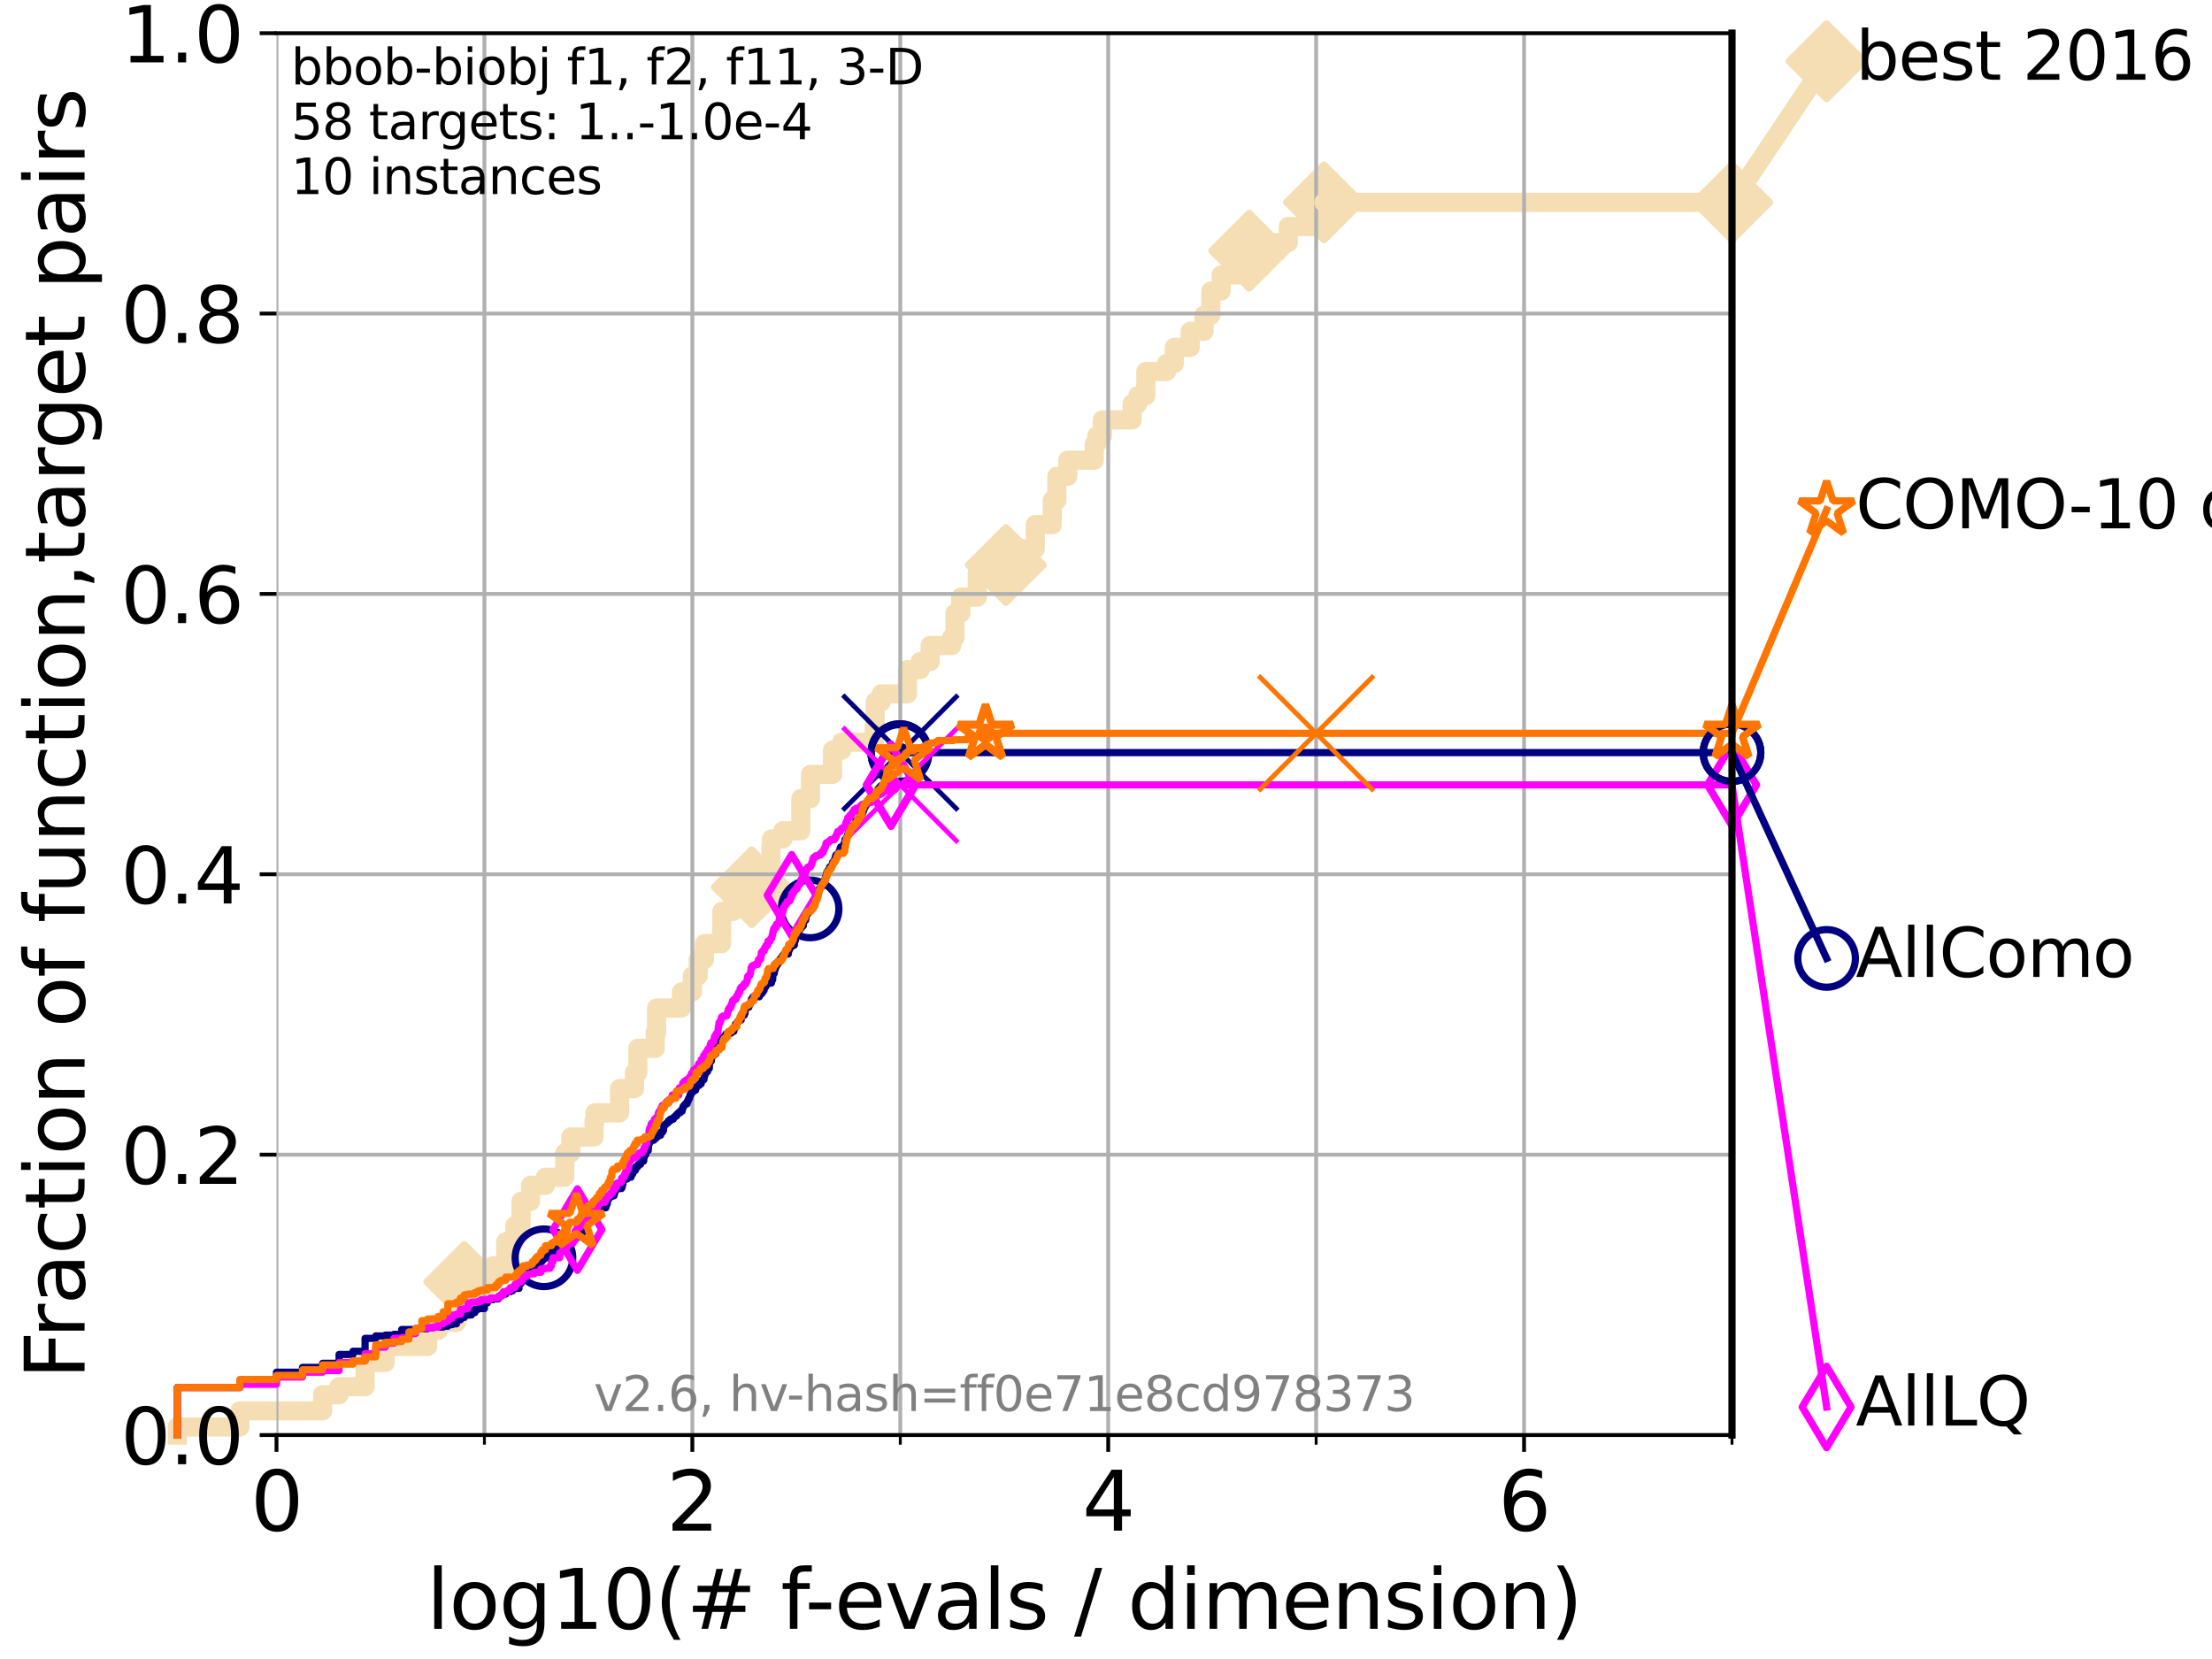 <?xml version="1.0" encoding="utf-8" standalone="no"?>
<!DOCTYPE svg PUBLIC "-//W3C//DTD SVG 1.1//EN"
  "http://www.w3.org/Graphics/SVG/1.1/DTD/svg11.dtd">
<svg xmlns:xlink="http://www.w3.org/1999/xlink" width="460.8pt" height="345.6pt" viewBox="0 0 460.8 345.6" xmlns="http://www.w3.org/2000/svg" version="1.1">
 <defs>
  <style type="text/css">*{stroke-linejoin: round; stroke-linecap: butt}</style>
 </defs>
 <g id="figure_1">
  <g id="patch_1">
   <path d="M 0 345.6 
L 460.8 345.6 
L 460.8 0 
L 0 0 
z
" style="fill: #ffffff"/>
  </g>
  <g id="axes_1">
   <g id="patch_2">
    <path d="M 57.6 298.944 
L 360.806 298.944 
L 360.806 6.912 
L 57.6 6.912 
z
" style="fill: #ffffff"/>
   </g>
   <g id="line2d_1">
    <path d="M 36.933 298.944 
L 36.933 297.266 
L 49.973 297.266 
L 49.973 293.909 
L 67.209 293.909 
L 67.209 290.552 
L 70.639 290.552 
L 70.639 288.874 
L 76.051 288.874 
L 76.051 283.839 
L 80.249 283.839 
L 80.249 280.482 
L 89.09 280.482 
L 89.09 277.126 
L 91.306 277.126 
L 91.306 275.447 
L 95.081 275.447 
L 95.081 272.09 
L 96.718 272.09 
L 96.718 267.055 
L 98.933 267.055 
L 98.933 265.377 
L 102.708 265.377 
L 102.708 263.699 
L 105.362 263.699 
L 105.362 258.664 
L 107.245 258.664 
L 107.245 255.307 
L 108.543 255.307 
L 108.543 250.272 
L 110.525 250.272 
L 110.525 246.915 
L 113.638 246.915 
L 113.638 245.237 
L 117.644 245.237 
L 117.644 240.202 
L 118.89 240.202 
L 118.89 236.845 
L 123.751 236.845 
L 123.751 233.489 
L 123.936 233.489 
L 123.936 231.81 
L 129.069 231.81 
L 129.069 226.775 
L 132.169 226.775 
L 132.169 223.418 
L 132.87 223.418 
L 132.87 218.383 
L 136.509 218.383 
L 136.509 215.027 
L 136.79 215.027 
L 136.79 209.992 
L 141.968 209.992 
L 141.968 206.635 
L 144.23 206.635 
L 144.23 203.278 
L 145.444 203.278 
L 145.444 199.922 
L 146.75 199.922 
L 146.75 196.565 
L 150.289 196.565 
L 150.38 189.852 
L 152.756 189.852 
L 152.756 186.495 
L 155.253 186.495 
L 155.253 184.817 
L 156.599 184.817 
L 156.599 181.46 
L 160.595 181.46 
L 160.595 176.425 
L 160.725 176.425 
L 160.725 174.746 
L 163.1 174.746 
L 163.1 173.068 
L 166.822 173.068 
L 166.841 166.355 
L 168.842 166.355 
L 168.842 161.32 
L 173.436 161.32 
L 173.436 156.285 
L 175.34 156.285 
L 175.34 154.606 
L 182.117 154.606 
L 182.117 151.25 
L 182.3 151.25 
L 182.3 146.215 
L 183.582 146.215 
L 183.582 144.536 
L 189.04 144.536 
L 189.04 139.501 
L 191.683 139.501 
L 191.683 137.823 
L 193.772 137.823 
L 193.772 134.466 
L 198.262 134.466 
L 198.262 132.788 
L 198.941 132.788 
L 198.941 127.753 
L 200.147 127.753 
L 200.147 124.396 
L 203.597 124.396 
L 203.597 119.361 
L 209.31 119.361 
L 209.31 117.683 
L 209.547 117.683 
L 209.547 116.004 
L 211.28 116.004 
L 211.28 114.326 
L 215.658 114.326 
L 215.658 109.291 
L 219.203 109.291 
L 219.203 104.256 
L 220.161 104.256 
L 220.161 99.221 
L 222.434 99.221 
L 222.434 95.864 
L 227.956 95.864 
L 227.956 92.508 
L 228.475 92.508 
L 228.475 90.829 
L 229.638 90.829 
L 229.638 87.473 
L 235.855 87.473 
L 235.855 84.116 
L 237.027 84.116 
L 237.027 82.438 
L 238.699 82.438 
L 238.699 77.402 
L 243.008 77.402 
L 243.008 75.724 
L 244.629 75.724 
L 244.629 72.367 
L 247.95 72.367 
L 247.95 69.011 
L 250.824 69.011 
L 250.824 65.654 
L 252.242 65.654 
L 252.242 60.619 
L 254.401 60.619 
L 254.401 57.262 
L 260.225 57.262 
L 260.225 52.227 
L 261.189 52.227 
L 261.189 50.549 
L 268.363 50.549 
L 268.363 47.192 
L 275.822 47.192 
L 275.822 42.157 
L 360.806 42.157 
L 360.806 42.157 
" style="fill: none; stroke: #f5deb3; stroke-width: 4; stroke-linecap: square"/>
   </g>
   <g id="line2d_2">
    <defs>
     <path id="mf196e096ed" d="M -0 7.778 
L 7.778 0 
L 0 -7.778 
L -7.778 -0 
z
" style="stroke: #f5deb3; stroke-width: 1.5; stroke-linejoin: miter"/>
    </defs>
    <g>
     <use xlink:href="#mf196e096ed" x="96.718" y="267.055" style="fill: #f5deb3; stroke: #f5deb3; stroke-width: 1.5; stroke-linejoin: miter"/>
     <use xlink:href="#mf196e096ed" x="156.599" y="184.817" style="fill: #f5deb3; stroke: #f5deb3; stroke-width: 1.5; stroke-linejoin: miter"/>
     <use xlink:href="#mf196e096ed" x="209.547" y="117.683" style="fill: #f5deb3; stroke: #f5deb3; stroke-width: 1.5; stroke-linejoin: miter"/>
     <use xlink:href="#mf196e096ed" x="260.225" y="52.227" style="fill: #f5deb3; stroke: #f5deb3; stroke-width: 1.5; stroke-linejoin: miter"/>
     <use xlink:href="#mf196e096ed" x="275.822" y="42.157" style="fill: #f5deb3; stroke: #f5deb3; stroke-width: 1.5; stroke-linejoin: miter"/>
     <use xlink:href="#mf196e096ed" x="360.806" y="42.157" style="fill: #f5deb3; stroke: #f5deb3; stroke-width: 1.5; stroke-linejoin: miter"/>
    </g>
   </g>
   <g id="line2d_3">
    <path style="fill: none; stroke: #f5deb3; stroke-width: 4; stroke-linecap: square"/>
    <g/>
   </g>
   <g id="line2d_4">
    <path d="M 360.806 42.157 
L 380.515 12.753 
" style="fill: none; stroke: #f5deb3; stroke-width: 4; stroke-linecap: square"/>
    <g>
     <use xlink:href="#mf196e096ed" x="360.806" y="42.157" style="fill: #f5deb3; stroke: #f5deb3; stroke-width: 1.5; stroke-linejoin: miter"/>
     <use xlink:href="#mf196e096ed" x="380.515" y="12.753" style="fill: #f5deb3; stroke: #f5deb3; stroke-width: 1.5; stroke-linejoin: miter"/>
    </g>
   </g>
   <g id="matplotlib.axis_1">
    <g id="xtick_1">
     <g id="line2d_5">
      <path d="M 57.6 298.944 
L 57.6 6.912 
" clip-path="url(#p33cff1e5bd)" style="fill: none; stroke: #b0b0b0; stroke-width: 0.8; stroke-linecap: square"/>
     </g>
     <g id="line2d_6">
      <defs>
       <path id="mf7997f5e61" d="M 0 0 
L 0 3.5 
" style="stroke: #000000; stroke-width: 0.8"/>
      </defs>
      <g>
       <use xlink:href="#mf7997f5e61" x="57.6" y="298.944" style="stroke: #000000; stroke-width: 0.8"/>
      </g>
     </g>
     <g id="text_1">
      <!-- 0 -->
      <g transform="translate(52.192 318.861) scale(0.17 -0.17)">
       <defs>
        <path id="DejaVuSans-30" d="M 2034 4250 
Q 1547 4250 1301 3770 
Q 1056 3291 1056 2328 
Q 1056 1369 1301 889 
Q 1547 409 2034 409 
Q 2525 409 2770 889 
Q 3016 1369 3016 2328 
Q 3016 3291 2770 3770 
Q 2525 4250 2034 4250 
z
M 2034 4750 
Q 2819 4750 3233 4129 
Q 3647 3509 3647 2328 
Q 3647 1150 3233 529 
Q 2819 -91 2034 -91 
Q 1250 -91 836 529 
Q 422 1150 422 2328 
Q 422 3509 836 4129 
Q 1250 4750 2034 4750 
z
" transform="scale(0.016)"/>
       </defs>
       <use xlink:href="#DejaVuSans-30"/>
      </g>
     </g>
    </g>
    <g id="xtick_2">
     <g id="line2d_7">
      <path d="M 144.23 298.944 
L 144.23 6.912 
" clip-path="url(#p33cff1e5bd)" style="fill: none; stroke: #b0b0b0; stroke-width: 0.8; stroke-linecap: square"/>
     </g>
     <g id="line2d_8">
      <g>
       <use xlink:href="#mf7997f5e61" x="144.23" y="298.944" style="stroke: #000000; stroke-width: 0.8"/>
      </g>
     </g>
     <g id="text_2">
      <!-- 2 -->
      <g transform="translate(138.822 318.861) scale(0.17 -0.17)">
       <defs>
        <path id="DejaVuSans-32" d="M 1228 531 
L 3431 531 
L 3431 0 
L 469 0 
L 469 531 
Q 828 903 1448 1529 
Q 2069 2156 2228 2338 
Q 2531 2678 2651 2914 
Q 2772 3150 2772 3378 
Q 2772 3750 2511 3984 
Q 2250 4219 1831 4219 
Q 1534 4219 1204 4116 
Q 875 4013 500 3803 
L 500 4441 
Q 881 4594 1212 4672 
Q 1544 4750 1819 4750 
Q 2544 4750 2975 4387 
Q 3406 4025 3406 3419 
Q 3406 3131 3298 2873 
Q 3191 2616 2906 2266 
Q 2828 2175 2409 1742 
Q 1991 1309 1228 531 
z
" transform="scale(0.016)"/>
       </defs>
       <use xlink:href="#DejaVuSans-32"/>
      </g>
     </g>
    </g>
    <g id="xtick_3">
     <g id="line2d_9">
      <path d="M 230.861 298.944 
L 230.861 6.912 
" clip-path="url(#p33cff1e5bd)" style="fill: none; stroke: #b0b0b0; stroke-width: 0.8; stroke-linecap: square"/>
     </g>
     <g id="line2d_10">
      <g>
       <use xlink:href="#mf7997f5e61" x="230.861" y="298.944" style="stroke: #000000; stroke-width: 0.8"/>
      </g>
     </g>
     <g id="text_3">
      <!-- 4 -->
      <g transform="translate(225.453 318.861) scale(0.17 -0.17)">
       <defs>
        <path id="DejaVuSans-34" d="M 2419 4116 
L 825 1625 
L 2419 1625 
L 2419 4116 
z
M 2253 4666 
L 3047 4666 
L 3047 1625 
L 3713 1625 
L 3713 1100 
L 3047 1100 
L 3047 0 
L 2419 0 
L 2419 1100 
L 313 1100 
L 313 1709 
L 2253 4666 
z
" transform="scale(0.016)"/>
       </defs>
       <use xlink:href="#DejaVuSans-34"/>
      </g>
     </g>
    </g>
    <g id="xtick_4">
     <g id="line2d_11">
      <path d="M 317.491 298.944 
L 317.491 6.912 
" clip-path="url(#p33cff1e5bd)" style="fill: none; stroke: #b0b0b0; stroke-width: 0.8; stroke-linecap: square"/>
     </g>
     <g id="line2d_12">
      <g>
       <use xlink:href="#mf7997f5e61" x="317.491" y="298.944" style="stroke: #000000; stroke-width: 0.8"/>
      </g>
     </g>
     <g id="text_4">
      <!-- 6 -->
      <g transform="translate(312.083 318.861) scale(0.17 -0.17)">
       <defs>
        <path id="DejaVuSans-36" d="M 2113 2584 
Q 1688 2584 1439 2293 
Q 1191 2003 1191 1497 
Q 1191 994 1439 701 
Q 1688 409 2113 409 
Q 2538 409 2786 701 
Q 3034 994 3034 1497 
Q 3034 2003 2786 2293 
Q 2538 2584 2113 2584 
z
M 3366 4563 
L 3366 3988 
Q 3128 4100 2886 4159 
Q 2644 4219 2406 4219 
Q 1781 4219 1451 3797 
Q 1122 3375 1075 2522 
Q 1259 2794 1537 2939 
Q 1816 3084 2150 3084 
Q 2853 3084 3261 2657 
Q 3669 2231 3669 1497 
Q 3669 778 3244 343 
Q 2819 -91 2113 -91 
Q 1303 -91 875 529 
Q 447 1150 447 2328 
Q 447 3434 972 4092 
Q 1497 4750 2381 4750 
Q 2619 4750 2861 4703 
Q 3103 4656 3366 4563 
z
" transform="scale(0.016)"/>
       </defs>
       <use xlink:href="#DejaVuSans-36"/>
      </g>
     </g>
    </g>
    <g id="xtick_5">
     <g id="line2d_13">
      <path d="M 100.915 298.944 
L 100.915 6.912 
" clip-path="url(#p33cff1e5bd)" style="fill: none; stroke: #b0b0b0; stroke-width: 0.8; stroke-linecap: square"/>
     </g>
     <g id="line2d_14">
      <defs>
       <path id="ma126fa4919" d="M 0 0 
L 0 2 
" style="stroke: #000000; stroke-width: 0.6"/>
      </defs>
      <g>
       <use xlink:href="#ma126fa4919" x="100.915" y="298.944" style="stroke: #000000; stroke-width: 0.6"/>
      </g>
     </g>
    </g>
    <g id="xtick_6">
     <g id="line2d_15">
      <path d="M 187.546 298.944 
L 187.546 6.912 
" clip-path="url(#p33cff1e5bd)" style="fill: none; stroke: #b0b0b0; stroke-width: 0.8; stroke-linecap: square"/>
     </g>
     <g id="line2d_16">
      <g>
       <use xlink:href="#ma126fa4919" x="187.546" y="298.944" style="stroke: #000000; stroke-width: 0.6"/>
      </g>
     </g>
    </g>
    <g id="xtick_7">
     <g id="line2d_17">
      <path d="M 274.176 298.944 
L 274.176 6.912 
" clip-path="url(#p33cff1e5bd)" style="fill: none; stroke: #b0b0b0; stroke-width: 0.8; stroke-linecap: square"/>
     </g>
     <g id="line2d_18">
      <g>
       <use xlink:href="#ma126fa4919" x="274.176" y="298.944" style="stroke: #000000; stroke-width: 0.6"/>
      </g>
     </g>
    </g>
    <g id="xtick_8">
     <g id="line2d_19">
      <path d="M 360.806 298.944 
L 360.806 6.912 
" clip-path="url(#p33cff1e5bd)" style="fill: none; stroke: #b0b0b0; stroke-width: 0.8; stroke-linecap: square"/>
     </g>
     <g id="line2d_20">
      <g>
       <use xlink:href="#ma126fa4919" x="360.806" y="298.944" style="stroke: #000000; stroke-width: 0.6"/>
      </g>
     </g>
    </g>
    <g id="text_5">
     <!-- log10(# f-evals / dimension) -->
     <g transform="translate(88.823 339.314) scale(0.17 -0.17)">
      <defs>
       <path id="DejaVuSans-6c" d="M 603 4863 
L 1178 4863 
L 1178 0 
L 603 0 
L 603 4863 
z
" transform="scale(0.016)"/>
       <path id="DejaVuSans-6f" d="M 1959 3097 
Q 1497 3097 1228 2736 
Q 959 2375 959 1747 
Q 959 1119 1226 758 
Q 1494 397 1959 397 
Q 2419 397 2687 759 
Q 2956 1122 2956 1747 
Q 2956 2369 2687 2733 
Q 2419 3097 1959 3097 
z
M 1959 3584 
Q 2709 3584 3137 3096 
Q 3566 2609 3566 1747 
Q 3566 888 3137 398 
Q 2709 -91 1959 -91 
Q 1206 -91 779 398 
Q 353 888 353 1747 
Q 353 2609 779 3096 
Q 1206 3584 1959 3584 
z
" transform="scale(0.016)"/>
       <path id="DejaVuSans-67" d="M 2906 1791 
Q 2906 2416 2648 2759 
Q 2391 3103 1925 3103 
Q 1463 3103 1205 2759 
Q 947 2416 947 1791 
Q 947 1169 1205 825 
Q 1463 481 1925 481 
Q 2391 481 2648 825 
Q 2906 1169 2906 1791 
z
M 3481 434 
Q 3481 -459 3084 -895 
Q 2688 -1331 1869 -1331 
Q 1566 -1331 1297 -1286 
Q 1028 -1241 775 -1147 
L 775 -588 
Q 1028 -725 1275 -790 
Q 1522 -856 1778 -856 
Q 2344 -856 2625 -561 
Q 2906 -266 2906 331 
L 2906 616 
Q 2728 306 2450 153 
Q 2172 0 1784 0 
Q 1141 0 747 490 
Q 353 981 353 1791 
Q 353 2603 747 3093 
Q 1141 3584 1784 3584 
Q 2172 3584 2450 3431 
Q 2728 3278 2906 2969 
L 2906 3500 
L 3481 3500 
L 3481 434 
z
" transform="scale(0.016)"/>
       <path id="DejaVuSans-31" d="M 794 531 
L 1825 531 
L 1825 4091 
L 703 3866 
L 703 4441 
L 1819 4666 
L 2450 4666 
L 2450 531 
L 3481 531 
L 3481 0 
L 794 0 
L 794 531 
z
" transform="scale(0.016)"/>
       <path id="DejaVuSans-28" d="M 1984 4856 
Q 1566 4138 1362 3434 
Q 1159 2731 1159 2009 
Q 1159 1288 1364 580 
Q 1569 -128 1984 -844 
L 1484 -844 
Q 1016 -109 783 600 
Q 550 1309 550 2009 
Q 550 2706 781 3412 
Q 1013 4119 1484 4856 
L 1984 4856 
z
" transform="scale(0.016)"/>
       <path id="DejaVuSans-23" d="M 3272 2816 
L 2363 2816 
L 2100 1772 
L 3016 1772 
L 3272 2816 
z
M 2803 4594 
L 2478 3297 
L 3391 3297 
L 3719 4594 
L 4219 4594 
L 3897 3297 
L 4872 3297 
L 4872 2816 
L 3775 2816 
L 3519 1772 
L 4513 1772 
L 4513 1294 
L 3397 1294 
L 3072 0 
L 2572 0 
L 2894 1294 
L 1978 1294 
L 1656 0 
L 1153 0 
L 1478 1294 
L 494 1294 
L 494 1772 
L 1594 1772 
L 1856 2816 
L 850 2816 
L 850 3297 
L 1978 3297 
L 2297 4594 
L 2803 4594 
z
" transform="scale(0.016)"/>
       <path id="DejaVuSans-20" transform="scale(0.016)"/>
       <path id="DejaVuSans-66" d="M 2375 4863 
L 2375 4384 
L 1825 4384 
Q 1516 4384 1395 4259 
Q 1275 4134 1275 3809 
L 1275 3500 
L 2222 3500 
L 2222 3053 
L 1275 3053 
L 1275 0 
L 697 0 
L 697 3053 
L 147 3053 
L 147 3500 
L 697 3500 
L 697 3744 
Q 697 4328 969 4595 
Q 1241 4863 1831 4863 
L 2375 4863 
z
" transform="scale(0.016)"/>
       <path id="DejaVuSans-2d" d="M 313 2009 
L 1997 2009 
L 1997 1497 
L 313 1497 
L 313 2009 
z
" transform="scale(0.016)"/>
       <path id="DejaVuSans-65" d="M 3597 1894 
L 3597 1613 
L 953 1613 
Q 991 1019 1311 708 
Q 1631 397 2203 397 
Q 2534 397 2845 478 
Q 3156 559 3463 722 
L 3463 178 
Q 3153 47 2828 -22 
Q 2503 -91 2169 -91 
Q 1331 -91 842 396 
Q 353 884 353 1716 
Q 353 2575 817 3079 
Q 1281 3584 2069 3584 
Q 2775 3584 3186 3129 
Q 3597 2675 3597 1894 
z
M 3022 2063 
Q 3016 2534 2758 2815 
Q 2500 3097 2075 3097 
Q 1594 3097 1305 2825 
Q 1016 2553 972 2059 
L 3022 2063 
z
" transform="scale(0.016)"/>
       <path id="DejaVuSans-76" d="M 191 3500 
L 800 3500 
L 1894 563 
L 2988 3500 
L 3597 3500 
L 2284 0 
L 1503 0 
L 191 3500 
z
" transform="scale(0.016)"/>
       <path id="DejaVuSans-61" d="M 2194 1759 
Q 1497 1759 1228 1600 
Q 959 1441 959 1056 
Q 959 750 1161 570 
Q 1363 391 1709 391 
Q 2188 391 2477 730 
Q 2766 1069 2766 1631 
L 2766 1759 
L 2194 1759 
z
M 3341 1997 
L 3341 0 
L 2766 0 
L 2766 531 
Q 2569 213 2275 61 
Q 1981 -91 1556 -91 
Q 1019 -91 701 211 
Q 384 513 384 1019 
Q 384 1609 779 1909 
Q 1175 2209 1959 2209 
L 2766 2209 
L 2766 2266 
Q 2766 2663 2505 2880 
Q 2244 3097 1772 3097 
Q 1472 3097 1187 3025 
Q 903 2953 641 2809 
L 641 3341 
Q 956 3463 1253 3523 
Q 1550 3584 1831 3584 
Q 2591 3584 2966 3190 
Q 3341 2797 3341 1997 
z
" transform="scale(0.016)"/>
       <path id="DejaVuSans-73" d="M 2834 3397 
L 2834 2853 
Q 2591 2978 2328 3040 
Q 2066 3103 1784 3103 
Q 1356 3103 1142 2972 
Q 928 2841 928 2578 
Q 928 2378 1081 2264 
Q 1234 2150 1697 2047 
L 1894 2003 
Q 2506 1872 2764 1633 
Q 3022 1394 3022 966 
Q 3022 478 2636 193 
Q 2250 -91 1575 -91 
Q 1294 -91 989 -36 
Q 684 19 347 128 
L 347 722 
Q 666 556 975 473 
Q 1284 391 1588 391 
Q 1994 391 2212 530 
Q 2431 669 2431 922 
Q 2431 1156 2273 1281 
Q 2116 1406 1581 1522 
L 1381 1569 
Q 847 1681 609 1914 
Q 372 2147 372 2553 
Q 372 3047 722 3315 
Q 1072 3584 1716 3584 
Q 2034 3584 2315 3537 
Q 2597 3491 2834 3397 
z
" transform="scale(0.016)"/>
       <path id="DejaVuSans-2f" d="M 1625 4666 
L 2156 4666 
L 531 -594 
L 0 -594 
L 1625 4666 
z
" transform="scale(0.016)"/>
       <path id="DejaVuSans-64" d="M 2906 2969 
L 2906 4863 
L 3481 4863 
L 3481 0 
L 2906 0 
L 2906 525 
Q 2725 213 2448 61 
Q 2172 -91 1784 -91 
Q 1150 -91 751 415 
Q 353 922 353 1747 
Q 353 2572 751 3078 
Q 1150 3584 1784 3584 
Q 2172 3584 2448 3432 
Q 2725 3281 2906 2969 
z
M 947 1747 
Q 947 1113 1208 752 
Q 1469 391 1925 391 
Q 2381 391 2643 752 
Q 2906 1113 2906 1747 
Q 2906 2381 2643 2742 
Q 2381 3103 1925 3103 
Q 1469 3103 1208 2742 
Q 947 2381 947 1747 
z
" transform="scale(0.016)"/>
       <path id="DejaVuSans-69" d="M 603 3500 
L 1178 3500 
L 1178 0 
L 603 0 
L 603 3500 
z
M 603 4863 
L 1178 4863 
L 1178 4134 
L 603 4134 
L 603 4863 
z
" transform="scale(0.016)"/>
       <path id="DejaVuSans-6d" d="M 3328 2828 
Q 3544 3216 3844 3400 
Q 4144 3584 4550 3584 
Q 5097 3584 5394 3201 
Q 5691 2819 5691 2113 
L 5691 0 
L 5113 0 
L 5113 2094 
Q 5113 2597 4934 2840 
Q 4756 3084 4391 3084 
Q 3944 3084 3684 2787 
Q 3425 2491 3425 1978 
L 3425 0 
L 2847 0 
L 2847 2094 
Q 2847 2600 2669 2842 
Q 2491 3084 2119 3084 
Q 1678 3084 1418 2786 
Q 1159 2488 1159 1978 
L 1159 0 
L 581 0 
L 581 3500 
L 1159 3500 
L 1159 2956 
Q 1356 3278 1631 3431 
Q 1906 3584 2284 3584 
Q 2666 3584 2933 3390 
Q 3200 3197 3328 2828 
z
" transform="scale(0.016)"/>
       <path id="DejaVuSans-6e" d="M 3513 2113 
L 3513 0 
L 2938 0 
L 2938 2094 
Q 2938 2591 2744 2837 
Q 2550 3084 2163 3084 
Q 1697 3084 1428 2787 
Q 1159 2491 1159 1978 
L 1159 0 
L 581 0 
L 581 3500 
L 1159 3500 
L 1159 2956 
Q 1366 3272 1645 3428 
Q 1925 3584 2291 3584 
Q 2894 3584 3203 3211 
Q 3513 2838 3513 2113 
z
" transform="scale(0.016)"/>
       <path id="DejaVuSans-29" d="M 513 4856 
L 1013 4856 
Q 1481 4119 1714 3412 
Q 1947 2706 1947 2009 
Q 1947 1309 1714 600 
Q 1481 -109 1013 -844 
L 513 -844 
Q 928 -128 1133 580 
Q 1338 1288 1338 2009 
Q 1338 2731 1133 3434 
Q 928 4138 513 4856 
z
" transform="scale(0.016)"/>
      </defs>
      <use xlink:href="#DejaVuSans-6c"/>
      <use xlink:href="#DejaVuSans-6f" x="27.783"/>
      <use xlink:href="#DejaVuSans-67" x="88.965"/>
      <use xlink:href="#DejaVuSans-31" x="152.441"/>
      <use xlink:href="#DejaVuSans-30" x="216.064"/>
      <use xlink:href="#DejaVuSans-28" x="279.688"/>
      <use xlink:href="#DejaVuSans-23" x="318.701"/>
      <use xlink:href="#DejaVuSans-20" x="402.49"/>
      <use xlink:href="#DejaVuSans-66" x="434.277"/>
      <use xlink:href="#DejaVuSans-2d" x="463.982"/>
      <use xlink:href="#DejaVuSans-65" x="500.066"/>
      <use xlink:href="#DejaVuSans-76" x="561.59"/>
      <use xlink:href="#DejaVuSans-61" x="620.77"/>
      <use xlink:href="#DejaVuSans-6c" x="682.049"/>
      <use xlink:href="#DejaVuSans-73" x="709.832"/>
      <use xlink:href="#DejaVuSans-20" x="761.932"/>
      <use xlink:href="#DejaVuSans-2f" x="793.719"/>
      <use xlink:href="#DejaVuSans-20" x="827.41"/>
      <use xlink:href="#DejaVuSans-64" x="859.197"/>
      <use xlink:href="#DejaVuSans-69" x="922.674"/>
      <use xlink:href="#DejaVuSans-6d" x="950.457"/>
      <use xlink:href="#DejaVuSans-65" x="1047.869"/>
      <use xlink:href="#DejaVuSans-6e" x="1109.393"/>
      <use xlink:href="#DejaVuSans-73" x="1172.771"/>
      <use xlink:href="#DejaVuSans-69" x="1224.871"/>
      <use xlink:href="#DejaVuSans-6f" x="1252.654"/>
      <use xlink:href="#DejaVuSans-6e" x="1313.836"/>
      <use xlink:href="#DejaVuSans-29" x="1377.215"/>
     </g>
    </g>
   </g>
   <g id="matplotlib.axis_2">
    <g id="ytick_1">
     <g id="line2d_21">
      <path d="M 57.6 298.944 
L 360.806 298.944 
" clip-path="url(#p33cff1e5bd)" style="fill: none; stroke: #b0b0b0; stroke-width: 0.8; stroke-linecap: square"/>
     </g>
     <g id="line2d_22">
      <defs>
       <path id="mab0aa26883" d="M 0 0 
L -3.5 0 
" style="stroke: #000000; stroke-width: 0.8"/>
      </defs>
      <g>
       <use xlink:href="#mab0aa26883" x="57.6" y="298.944" style="stroke: #000000; stroke-width: 0.8"/>
      </g>
     </g>
     <g id="text_6">
      <!-- 0.0 -->
      <g transform="translate(25.155 305.023) scale(0.16 -0.16)">
       <defs>
        <path id="DejaVuSans-2e" d="M 684 794 
L 1344 794 
L 1344 0 
L 684 0 
L 684 794 
z
" transform="scale(0.016)"/>
       </defs>
       <use xlink:href="#DejaVuSans-30"/>
       <use xlink:href="#DejaVuSans-2e" x="63.623"/>
       <use xlink:href="#DejaVuSans-30" x="95.41"/>
      </g>
     </g>
    </g>
    <g id="ytick_2">
     <g id="line2d_23">
      <path d="M 57.6 240.538 
L 360.806 240.538 
" clip-path="url(#p33cff1e5bd)" style="fill: none; stroke: #b0b0b0; stroke-width: 0.8; stroke-linecap: square"/>
     </g>
     <g id="line2d_24">
      <g>
       <use xlink:href="#mab0aa26883" x="57.6" y="240.538" style="stroke: #000000; stroke-width: 0.8"/>
      </g>
     </g>
     <g id="text_7">
      <!-- 0.2 -->
      <g transform="translate(25.155 246.616) scale(0.16 -0.16)">
       <use xlink:href="#DejaVuSans-30"/>
       <use xlink:href="#DejaVuSans-2e" x="63.623"/>
       <use xlink:href="#DejaVuSans-32" x="95.41"/>
      </g>
     </g>
    </g>
    <g id="ytick_3">
     <g id="line2d_25">
      <path d="M 57.6 182.131 
L 360.806 182.131 
" clip-path="url(#p33cff1e5bd)" style="fill: none; stroke: #b0b0b0; stroke-width: 0.8; stroke-linecap: square"/>
     </g>
     <g id="line2d_26">
      <g>
       <use xlink:href="#mab0aa26883" x="57.6" y="182.131" style="stroke: #000000; stroke-width: 0.8"/>
      </g>
     </g>
     <g id="text_8">
      <!-- 0.4 -->
      <g transform="translate(25.155 188.21) scale(0.16 -0.16)">
       <use xlink:href="#DejaVuSans-30"/>
       <use xlink:href="#DejaVuSans-2e" x="63.623"/>
       <use xlink:href="#DejaVuSans-34" x="95.41"/>
      </g>
     </g>
    </g>
    <g id="ytick_4">
     <g id="line2d_27">
      <path d="M 57.6 123.725 
L 360.806 123.725 
" clip-path="url(#p33cff1e5bd)" style="fill: none; stroke: #b0b0b0; stroke-width: 0.8; stroke-linecap: square"/>
     </g>
     <g id="line2d_28">
      <g>
       <use xlink:href="#mab0aa26883" x="57.6" y="123.725" style="stroke: #000000; stroke-width: 0.8"/>
      </g>
     </g>
     <g id="text_9">
      <!-- 0.6 -->
      <g transform="translate(25.155 129.804) scale(0.16 -0.16)">
       <use xlink:href="#DejaVuSans-30"/>
       <use xlink:href="#DejaVuSans-2e" x="63.623"/>
       <use xlink:href="#DejaVuSans-36" x="95.41"/>
      </g>
     </g>
    </g>
    <g id="ytick_5">
     <g id="line2d_29">
      <path d="M 57.6 65.318 
L 360.806 65.318 
" clip-path="url(#p33cff1e5bd)" style="fill: none; stroke: #b0b0b0; stroke-width: 0.8; stroke-linecap: square"/>
     </g>
     <g id="line2d_30">
      <g>
       <use xlink:href="#mab0aa26883" x="57.6" y="65.318" style="stroke: #000000; stroke-width: 0.8"/>
      </g>
     </g>
     <g id="text_10">
      <!-- 0.8 -->
      <g transform="translate(25.155 71.397) scale(0.16 -0.16)">
       <defs>
        <path id="DejaVuSans-38" d="M 2034 2216 
Q 1584 2216 1326 1975 
Q 1069 1734 1069 1313 
Q 1069 891 1326 650 
Q 1584 409 2034 409 
Q 2484 409 2743 651 
Q 3003 894 3003 1313 
Q 3003 1734 2745 1975 
Q 2488 2216 2034 2216 
z
M 1403 2484 
Q 997 2584 770 2862 
Q 544 3141 544 3541 
Q 544 4100 942 4425 
Q 1341 4750 2034 4750 
Q 2731 4750 3128 4425 
Q 3525 4100 3525 3541 
Q 3525 3141 3298 2862 
Q 3072 2584 2669 2484 
Q 3125 2378 3379 2068 
Q 3634 1759 3634 1313 
Q 3634 634 3220 271 
Q 2806 -91 2034 -91 
Q 1263 -91 848 271 
Q 434 634 434 1313 
Q 434 1759 690 2068 
Q 947 2378 1403 2484 
z
M 1172 3481 
Q 1172 3119 1398 2916 
Q 1625 2713 2034 2713 
Q 2441 2713 2670 2916 
Q 2900 3119 2900 3481 
Q 2900 3844 2670 4047 
Q 2441 4250 2034 4250 
Q 1625 4250 1398 4047 
Q 1172 3844 1172 3481 
z
" transform="scale(0.016)"/>
       </defs>
       <use xlink:href="#DejaVuSans-30"/>
       <use xlink:href="#DejaVuSans-2e" x="63.623"/>
       <use xlink:href="#DejaVuSans-38" x="95.41"/>
      </g>
     </g>
    </g>
    <g id="ytick_6">
     <g id="line2d_31">
      <path d="M 57.6 6.912 
L 360.806 6.912 
" clip-path="url(#p33cff1e5bd)" style="fill: none; stroke: #b0b0b0; stroke-width: 0.8; stroke-linecap: square"/>
     </g>
     <g id="line2d_32">
      <g>
       <use xlink:href="#mab0aa26883" x="57.6" y="6.912" style="stroke: #000000; stroke-width: 0.8"/>
      </g>
     </g>
     <g id="text_11">
      <!-- 1.0 -->
      <g transform="translate(25.155 12.991) scale(0.16 -0.16)">
       <use xlink:href="#DejaVuSans-31"/>
       <use xlink:href="#DejaVuSans-2e" x="63.623"/>
       <use xlink:href="#DejaVuSans-30" x="95.41"/>
      </g>
     </g>
    </g>
    <g id="text_12">
     <!-- Fraction of function,target pairs -->
     <g transform="translate(17.62 287.313) rotate(-90) scale(0.17 -0.17)">
      <defs>
       <path id="DejaVuSans-46" d="M 628 4666 
L 3309 4666 
L 3309 4134 
L 1259 4134 
L 1259 2759 
L 3109 2759 
L 3109 2228 
L 1259 2228 
L 1259 0 
L 628 0 
L 628 4666 
z
" transform="scale(0.016)"/>
       <path id="DejaVuSans-72" d="M 2631 2963 
Q 2534 3019 2420 3045 
Q 2306 3072 2169 3072 
Q 1681 3072 1420 2755 
Q 1159 2438 1159 1844 
L 1159 0 
L 581 0 
L 581 3500 
L 1159 3500 
L 1159 2956 
Q 1341 3275 1631 3429 
Q 1922 3584 2338 3584 
Q 2397 3584 2469 3576 
Q 2541 3569 2628 3553 
L 2631 2963 
z
" transform="scale(0.016)"/>
       <path id="DejaVuSans-63" d="M 3122 3366 
L 3122 2828 
Q 2878 2963 2633 3030 
Q 2388 3097 2138 3097 
Q 1578 3097 1268 2742 
Q 959 2388 959 1747 
Q 959 1106 1268 751 
Q 1578 397 2138 397 
Q 2388 397 2633 464 
Q 2878 531 3122 666 
L 3122 134 
Q 2881 22 2623 -34 
Q 2366 -91 2075 -91 
Q 1284 -91 818 406 
Q 353 903 353 1747 
Q 353 2603 823 3093 
Q 1294 3584 2113 3584 
Q 2378 3584 2631 3529 
Q 2884 3475 3122 3366 
z
" transform="scale(0.016)"/>
       <path id="DejaVuSans-74" d="M 1172 4494 
L 1172 3500 
L 2356 3500 
L 2356 3053 
L 1172 3053 
L 1172 1153 
Q 1172 725 1289 603 
Q 1406 481 1766 481 
L 2356 481 
L 2356 0 
L 1766 0 
Q 1100 0 847 248 
Q 594 497 594 1153 
L 594 3053 
L 172 3053 
L 172 3500 
L 594 3500 
L 594 4494 
L 1172 4494 
z
" transform="scale(0.016)"/>
       <path id="DejaVuSans-75" d="M 544 1381 
L 544 3500 
L 1119 3500 
L 1119 1403 
Q 1119 906 1312 657 
Q 1506 409 1894 409 
Q 2359 409 2629 706 
Q 2900 1003 2900 1516 
L 2900 3500 
L 3475 3500 
L 3475 0 
L 2900 0 
L 2900 538 
Q 2691 219 2414 64 
Q 2138 -91 1772 -91 
Q 1169 -91 856 284 
Q 544 659 544 1381 
z
M 1991 3584 
L 1991 3584 
z
" transform="scale(0.016)"/>
       <path id="DejaVuSans-2c" d="M 750 794 
L 1409 794 
L 1409 256 
L 897 -744 
L 494 -744 
L 750 256 
L 750 794 
z
" transform="scale(0.016)"/>
       <path id="DejaVuSans-70" d="M 1159 525 
L 1159 -1331 
L 581 -1331 
L 581 3500 
L 1159 3500 
L 1159 2969 
Q 1341 3281 1617 3432 
Q 1894 3584 2278 3584 
Q 2916 3584 3314 3078 
Q 3713 2572 3713 1747 
Q 3713 922 3314 415 
Q 2916 -91 2278 -91 
Q 1894 -91 1617 61 
Q 1341 213 1159 525 
z
M 3116 1747 
Q 3116 2381 2855 2742 
Q 2594 3103 2138 3103 
Q 1681 3103 1420 2742 
Q 1159 2381 1159 1747 
Q 1159 1113 1420 752 
Q 1681 391 2138 391 
Q 2594 391 2855 752 
Q 3116 1113 3116 1747 
z
" transform="scale(0.016)"/>
      </defs>
      <use xlink:href="#DejaVuSans-46"/>
      <use xlink:href="#DejaVuSans-72" x="50.27"/>
      <use xlink:href="#DejaVuSans-61" x="91.383"/>
      <use xlink:href="#DejaVuSans-63" x="152.662"/>
      <use xlink:href="#DejaVuSans-74" x="207.643"/>
      <use xlink:href="#DejaVuSans-69" x="246.852"/>
      <use xlink:href="#DejaVuSans-6f" x="274.635"/>
      <use xlink:href="#DejaVuSans-6e" x="335.816"/>
      <use xlink:href="#DejaVuSans-20" x="399.195"/>
      <use xlink:href="#DejaVuSans-6f" x="430.982"/>
      <use xlink:href="#DejaVuSans-66" x="492.164"/>
      <use xlink:href="#DejaVuSans-20" x="527.369"/>
      <use xlink:href="#DejaVuSans-66" x="559.156"/>
      <use xlink:href="#DejaVuSans-75" x="594.361"/>
      <use xlink:href="#DejaVuSans-6e" x="657.74"/>
      <use xlink:href="#DejaVuSans-63" x="721.119"/>
      <use xlink:href="#DejaVuSans-74" x="776.1"/>
      <use xlink:href="#DejaVuSans-69" x="815.309"/>
      <use xlink:href="#DejaVuSans-6f" x="843.092"/>
      <use xlink:href="#DejaVuSans-6e" x="904.273"/>
      <use xlink:href="#DejaVuSans-2c" x="967.652"/>
      <use xlink:href="#DejaVuSans-74" x="999.439"/>
      <use xlink:href="#DejaVuSans-61" x="1038.648"/>
      <use xlink:href="#DejaVuSans-72" x="1099.928"/>
      <use xlink:href="#DejaVuSans-67" x="1139.291"/>
      <use xlink:href="#DejaVuSans-65" x="1202.768"/>
      <use xlink:href="#DejaVuSans-74" x="1264.291"/>
      <use xlink:href="#DejaVuSans-20" x="1303.5"/>
      <use xlink:href="#DejaVuSans-70" x="1335.287"/>
      <use xlink:href="#DejaVuSans-61" x="1398.764"/>
      <use xlink:href="#DejaVuSans-69" x="1460.043"/>
      <use xlink:href="#DejaVuSans-72" x="1487.826"/>
      <use xlink:href="#DejaVuSans-73" x="1528.939"/>
     </g>
    </g>
   </g>
   <g id="line2d_33">
    <defs>
     <path id="m6e21b8c933" d="M 0 1.5 
C 0.398 1.5 0.779 1.342 1.061 1.061 
C 1.342 0.779 1.5 0.398 1.5 0 
C 1.5 -0.398 1.342 -0.779 1.061 -1.061 
C 0.779 -1.342 0.398 -1.5 0 -1.5 
C -0.398 -1.5 -0.779 -1.342 -1.061 -1.061 
C -1.342 -0.779 -1.5 -0.398 -1.5 0 
C -1.5 0.398 -1.342 0.779 -1.061 1.061 
C -0.779 1.342 -0.398 1.5 0 1.5 
z
" style="stroke: #f5deb3"/>
    </defs>
    <g>
     <use xlink:href="#m6e21b8c933" x="275.822" y="42.157" style="fill: #f5deb3; stroke: #f5deb3"/>
     <use xlink:href="#m6e21b8c933" x="275.822" y="42.157" style="fill: #f5deb3; stroke: #f5deb3"/>
    </g>
   </g>
   <g id="line2d_34">
    <defs>
     <path id="mbad3021397" d="M 0 1.5 
C 0.398 1.5 0.779 1.342 1.061 1.061 
C 1.342 0.779 1.5 0.398 1.5 0 
C 1.5 -0.398 1.342 -0.779 1.061 -1.061 
C 0.779 -1.342 0.398 -1.5 0 -1.5 
C -0.398 -1.5 -0.779 -1.342 -1.061 -1.061 
C -1.342 -0.779 -1.5 -0.398 -1.5 0 
C -1.5 0.398 -1.342 0.779 -1.061 1.061 
C -0.779 1.342 -0.398 1.5 0 1.5 
z
" style="stroke: #000080"/>
    </defs>
    <g>
     <use xlink:href="#mbad3021397" x="187.464" y="156.788" style="fill: #000080; stroke: #000080"/>
     <use xlink:href="#mbad3021397" x="187.464" y="156.788" style="fill: #000080; stroke: #000080"/>
    </g>
   </g>
   <g id="line2d_35">
    <path d="M 36.933 298.944 
L 36.933 289.042 
L 49.973 289.042 
L 49.973 287.531 
L 57.6 287.531 
L 57.6 285.853 
L 63.012 285.853 
L 63.012 284.846 
L 67.209 284.846 
L 67.209 284.007 
L 70.639 284.007 
L 70.639 282.161 
L 73.539 282.161 
L 73.539 281.489 
L 76.051 281.489 
L 76.051 278.804 
L 78.267 278.804 
L 78.267 278.3 
L 80.249 278.3 
L 80.249 278.133 
L 82.042 278.133 
L 82.042 277.965 
L 83.678 277.965 
L 83.678 276.958 
L 86.578 276.958 
L 86.578 276.79 
L 89.09 276.79 
L 89.09 276.622 
L 90.231 276.622 
L 90.231 276.454 
L 92.323 276.454 
L 92.323 276.286 
L 93.288 276.286 
L 93.288 275.951 
L 94.206 275.951 
L 94.206 275.783 
L 95.081 275.783 
L 95.081 274.944 
L 95.917 274.944 
L 95.917 274.44 
L 96.718 274.44 
L 96.718 273.937 
L 98.223 273.937 
L 98.223 273.433 
L 98.933 273.433 
L 98.933 272.762 
L 99.617 272.762 
L 99.617 272.594 
L 100.915 272.594 
L 100.915 271.419 
L 101.532 271.419 
L 101.532 270.748 
L 102.708 270.748 
L 102.708 270.58 
L 103.815 270.58 
L 103.815 270.076 
L 104.345 270.076 
L 104.345 269.741 
L 104.86 269.741 
L 104.86 269.573 
L 105.362 269.573 
L 105.362 269.069 
L 106.327 269.069 
L 106.327 268.902 
L 106.791 268.902 
L 106.791 268.398 
L 108.12 268.398 
L 108.12 267.391 
L 108.543 267.391 
L 108.543 266.216 
L 108.956 266.216 
L 108.956 266.048 
L 109.361 266.048 
L 109.361 265.545 
L 109.757 265.545 
L 109.757 265.209 
L 110.897 265.209 
L 110.897 264.37 
L 111.262 264.37 
L 111.262 263.867 
L 111.621 263.867 
L 111.621 263.531 
L 111.972 263.531 
L 111.972 263.363 
L 112.318 263.363 
L 112.318 263.027 
L 112.657 263.027 
L 112.657 262.692 
L 112.989 262.692 
L 112.989 262.356 
L 113.317 262.356 
L 113.317 262.02 
L 113.954 262.02 
L 113.954 261.853 
L 114.265 261.853 
L 114.265 261.517 
L 114.571 261.517 
L 114.571 261.181 
L 114.872 261.181 
L 114.872 260.846 
L 115.46 260.846 
L 115.46 260.174 
L 116.03 260.174 
L 116.03 259.671 
L 116.309 259.671 
L 116.309 259.335 
L 116.854 259.335 
L 116.854 258.664 
L 117.384 258.664 
L 117.384 258.496 
L 118.647 258.496 
L 118.647 258.16 
L 119.6 258.16 
L 119.6 257.992 
L 119.831 257.992 
L 119.831 257.825 
L 120.284 257.825 
L 120.284 257.321 
L 120.507 257.321 
L 120.507 256.985 
L 120.727 256.985 
L 120.727 256.65 
L 121.582 256.65 
L 121.582 256.314 
L 121.995 256.314 
L 121.995 255.139 
L 122.199 255.139 
L 122.199 254.636 
L 122.4 254.636 
L 122.4 254.468 
L 122.599 254.468 
L 122.599 254.3 
L 122.796 254.3 
L 122.796 253.629 
L 123.184 253.629 
L 123.184 253.293 
L 123.375 253.293 
L 123.375 253.125 
L 124.12 253.125 
L 124.12 252.957 
L 124.482 252.957 
L 124.482 252.622 
L 124.66 252.622 
L 124.66 252.454 
L 124.837 252.454 
L 124.837 251.95 
L 125.012 251.95 
L 125.012 251.783 
L 125.357 251.783 
L 125.357 251.615 
L 126.193 251.615 
L 126.193 251.111 
L 126.356 251.111 
L 126.356 250.776 
L 126.517 250.776 
L 126.517 250.104 
L 126.677 250.104 
L 126.677 249.433 
L 127.15 249.433 
L 127.15 249.265 
L 127.458 249.265 
L 127.458 249.097 
L 127.911 249.097 
L 127.911 248.594 
L 128.06 248.594 
L 128.06 247.922 
L 128.208 247.922 
L 128.208 247.754 
L 128.643 247.754 
L 128.643 247.587 
L 129.486 247.587 
L 129.486 247.251 
L 129.623 247.251 
L 129.623 246.747 
L 129.759 246.747 
L 129.759 245.74 
L 130.292 245.74 
L 130.292 245.573 
L 130.683 245.573 
L 130.683 245.237 
L 131.44 245.237 
L 131.44 244.733 
L 131.686 244.733 
L 131.686 244.566 
L 131.808 244.566 
L 131.808 244.062 
L 132.049 244.062 
L 132.049 243.894 
L 132.287 243.894 
L 132.287 243.726 
L 132.405 243.726 
L 132.405 243.055 
L 132.87 243.055 
L 132.87 242.719 
L 132.984 242.719 
L 132.984 242.552 
L 133.435 242.552 
L 133.546 241.88 
L 134.091 241.88 
L 134.198 240.873 
L 134.305 240.873 
L 134.305 240.538 
L 134.516 240.538 
L 134.621 239.866 
L 134.725 239.866 
L 134.725 239.698 
L 135.034 239.698 
L 135.136 238.356 
L 135.238 238.356 
L 135.339 237.852 
L 135.539 237.852 
L 135.638 237.517 
L 136.223 237.517 
L 136.223 237.181 
L 136.603 237.181 
L 136.697 236.845 
L 136.975 236.845 
L 137.067 236.51 
L 137.61 236.51 
L 137.61 235.838 
L 138.051 235.838 
L 138.051 235.503 
L 138.224 235.503 
L 138.31 234.328 
L 138.651 234.328 
L 138.651 234.16 
L 138.819 234.16 
L 138.819 233.992 
L 139.068 233.992 
L 139.068 233.824 
L 139.232 233.824 
L 139.232 233.489 
L 139.637 233.489 
L 139.637 233.153 
L 140.266 233.153 
L 140.266 232.817 
L 140.497 232.817 
L 140.497 232.649 
L 140.65 232.649 
L 140.65 232.482 
L 140.951 232.482 
L 140.951 232.146 
L 141.173 232.146 
L 141.173 231.978 
L 141.32 231.978 
L 141.32 231.81 
L 141.683 231.81 
L 141.683 231.475 
L 142.109 231.475 
L 142.179 230.803 
L 142.318 230.803 
L 142.318 230.468 
L 142.456 230.468 
L 142.456 230.3 
L 142.594 230.3 
L 142.594 230.132 
L 142.73 230.132 
L 142.73 229.964 
L 143.133 229.964 
L 143.133 229.461 
L 143.331 229.461 
L 143.331 229.125 
L 143.462 229.125 
L 143.462 228.789 
L 143.657 228.789 
L 143.722 228.118 
L 143.914 228.118 
L 143.914 227.782 
L 144.041 227.782 
L 144.041 227.447 
L 144.418 227.447 
L 144.418 227.111 
L 144.908 227.111 
L 144.908 226.775 
L 145.028 226.775 
L 145.088 226.272 
L 145.148 226.272 
L 145.148 226.104 
L 145.678 226.104 
L 145.678 225.768 
L 146.08 225.768 
L 146.08 225.097 
L 146.362 225.097 
L 146.362 224.929 
L 146.64 224.929 
L 146.75 224.09 
L 146.805 224.09 
L 146.805 223.754 
L 146.968 223.754 
L 146.968 223.251 
L 147.397 223.251 
L 147.397 222.579 
L 147.764 222.579 
L 147.816 221.069 
L 148.176 221.069 
L 148.277 220.062 
L 148.428 220.062 
L 148.428 219.894 
L 148.677 219.894 
L 148.677 219.558 
L 149.118 219.558 
L 149.166 218.887 
L 149.262 218.887 
L 149.358 218.216 
L 149.453 218.216 
L 149.453 218.048 
L 149.595 218.048 
L 149.595 217.712 
L 149.783 217.712 
L 149.876 217.041 
L 150.107 217.041 
L 150.198 216.369 
L 150.649 216.369 
L 150.649 216.034 
L 151.046 216.034 
L 151.046 215.698 
L 151.22 215.698 
L 151.22 215.362 
L 151.563 215.362 
L 151.563 215.195 
L 152.353 215.195 
L 152.434 214.859 
L 152.875 214.859 
L 152.875 214.188 
L 153.111 214.188 
L 153.189 213.348 
L 153.498 213.348 
L 153.575 212.845 
L 153.84 212.845 
L 153.84 212.677 
L 153.99 212.677 
L 153.99 212.509 
L 154.396 212.509 
L 154.396 211.502 
L 155.042 211.502 
L 155.042 211.167 
L 155.183 211.167 
L 155.288 209.992 
L 155.495 209.992 
L 155.495 209.824 
L 156.005 209.824 
L 156.106 209.32 
L 156.205 209.32 
L 156.205 209.153 
L 156.338 209.153 
L 156.403 208.649 
L 156.534 208.649 
L 156.534 208.146 
L 156.761 208.146 
L 156.858 207.642 
L 158.187 207.642 
L 158.247 207.139 
L 158.542 207.139 
L 158.542 206.971 
L 158.717 206.971 
L 158.717 206.635 
L 158.977 206.635 
L 158.977 206.299 
L 159.176 206.299 
L 159.261 205.628 
L 159.485 205.628 
L 159.541 205.125 
L 159.844 205.125 
L 159.844 204.789 
L 160.699 204.789 
L 160.778 204.118 
L 160.959 204.118 
L 161.036 202.775 
L 161.291 202.775 
L 161.392 201.936 
L 161.517 201.936 
L 161.592 201.264 
L 161.791 201.264 
L 161.84 200.761 
L 162.133 200.761 
L 162.181 200.257 
L 162.301 200.257 
L 162.301 200.089 
L 162.516 200.089 
L 162.516 199.754 
L 162.728 199.754 
L 162.728 199.586 
L 162.845 199.586 
L 162.845 199.418 
L 163.008 199.418 
L 163.008 199.082 
L 163.26 199.082 
L 163.26 198.747 
L 164.216 198.747 
L 164.281 198.075 
L 164.367 198.075 
L 164.431 197.74 
L 164.538 197.74 
L 164.538 197.404 
L 164.666 197.404 
L 164.666 197.236 
L 164.876 197.236 
L 164.876 197.068 
L 165.146 197.068 
L 165.146 196.901 
L 165.473 196.901 
L 165.554 195.894 
L 165.715 195.894 
L 165.755 194.551 
L 165.874 194.551 
L 165.874 194.215 
L 166.306 194.215 
L 166.325 193.712 
L 166.652 193.712 
L 166.652 193.544 
L 166.785 193.544 
L 166.785 193.208 
L 167.01 193.208 
L 167.01 192.873 
L 167.344 192.873 
L 167.398 192.033 
L 167.472 192.033 
L 167.472 191.698 
L 167.833 191.698 
L 167.94 191.026 
L 167.957 191.026 
L 167.975 190.355 
L 168.292 190.355 
L 168.292 190.019 
L 168.552 190.019 
L 168.552 189.852 
L 168.706 189.852 
L 168.757 189.348 
L 168.927 189.348 
L 168.977 189.012 
L 169.095 189.012 
L 169.095 188.845 
L 169.492 188.845 
L 169.59 188.173 
L 169.671 188.173 
L 169.671 188.005 
L 169.816 188.005 
L 169.881 186.998 
L 169.977 186.998 
L 169.977 186.663 
L 170.167 186.663 
L 170.262 186.159 
L 170.293 186.159 
L 170.356 185.824 
L 170.449 185.824 
L 170.48 185.32 
L 170.727 185.32 
L 170.727 185.152 
L 170.865 185.152 
L 170.865 184.817 
L 171.062 184.817 
L 171.062 184.649 
L 171.212 184.649 
L 171.212 184.313 
L 171.508 184.313 
L 171.552 183.81 
L 171.655 183.81 
L 171.655 183.642 
L 171.814 183.642 
L 171.887 182.97 
L 171.973 182.97 
L 171.973 182.635 
L 172.173 182.635 
L 172.258 181.628 
L 172.399 181.628 
L 172.483 181.292 
L 172.719 181.292 
L 172.815 180.621 
L 173.114 180.621 
L 173.209 180.285 
L 173.276 180.285 
L 173.369 179.949 
L 173.436 179.949 
L 173.449 179.614 
L 173.804 179.614 
L 173.869 178.942 
L 173.959 178.942 
L 174.062 178.271 
L 174.139 178.271 
L 174.139 178.103 
L 174.418 178.103 
L 174.418 177.935 
L 174.681 177.935 
L 174.756 177.432 
L 174.916 177.432 
L 174.977 176.76 
L 175.062 176.76 
L 175.123 176.425 
L 175.638 176.425 
L 175.638 176.257 
L 175.756 176.257 
L 175.849 175.586 
L 175.931 175.586 
L 176.012 174.914 
L 176.356 174.914 
L 176.356 174.411 
L 176.503 174.411 
L 176.582 173.907 
L 176.627 173.907 
L 176.627 173.739 
L 176.772 173.739 
L 176.772 173.404 
L 176.938 173.404 
L 176.938 172.9 
L 177.114 172.9 
L 177.114 172.732 
L 177.277 172.732 
L 177.352 172.397 
L 177.428 172.397 
L 177.428 172.229 
L 177.588 172.229 
L 177.588 172.061 
L 177.747 172.061 
L 177.747 171.893 
L 178.04 171.893 
L 178.04 171.558 
L 178.278 171.558 
L 178.278 171.054 
L 178.502 171.054 
L 178.553 170.718 
L 178.744 170.718 
L 178.744 170.551 
L 178.924 170.551 
L 179.003 170.215 
L 179.219 170.215 
L 179.238 169.544 
L 179.662 169.544 
L 179.748 169.04 
L 179.871 169.04 
L 179.946 168.537 
L 180.031 168.537 
L 180.105 168.201 
L 180.208 168.201 
L 180.217 167.697 
L 180.52 167.697 
L 180.556 167.194 
L 180.737 167.194 
L 180.737 167.026 
L 180.997 167.026 
L 181.067 166.355 
L 181.539 166.355 
L 181.539 166.187 
L 181.745 166.187 
L 181.822 165.516 
L 182.025 165.516 
L 182.025 165.348 
L 182.58 165.348 
L 182.58 165.18 
L 182.71 165.18 
L 182.71 165.012 
L 182.872 165.012 
L 182.904 164.341 
L 183.072 164.341 
L 183.183 164.005 
L 183.488 164.005 
L 183.488 163.669 
L 184.04 163.669 
L 184.123 163.334 
L 184.407 163.334 
L 184.437 162.327 
L 184.643 162.327 
L 184.73 161.488 
L 184.825 161.488 
L 184.825 161.152 
L 185.134 161.152 
L 185.134 160.816 
L 185.318 160.816 
L 185.332 160.145 
L 185.452 160.145 
L 185.543 159.809 
L 185.571 159.809 
L 185.654 159.306 
L 185.696 159.306 
L 185.806 158.634 
L 186.065 158.634 
L 186.065 158.467 
L 186.288 158.467 
L 186.288 158.299 
L 186.581 158.299 
L 186.66 157.795 
L 186.732 157.795 
L 186.732 157.627 
L 187.114 157.627 
L 187.204 157.124 
L 187.357 157.124 
L 187.464 156.788 
L 360.806 156.788 
L 360.806 156.788 
" style="fill: none; stroke: #000080; stroke-width: 1.5; stroke-linecap: square"/>
   </g>
   <g id="line2d_36">
    <defs>
     <path id="m76cfc71728" d="M 0 6 
C 1.591 6 3.117 5.368 4.243 4.243 
C 5.368 3.117 6 1.591 6 0 
C 6 -1.591 5.368 -3.117 4.243 -4.243 
C 3.117 -5.368 1.591 -6 0 -6 
C -1.591 -6 -3.117 -5.368 -4.243 -4.243 
C -5.368 -3.117 -6 -1.591 -6 0 
C -6 1.591 -5.368 3.117 -4.243 4.243 
C -3.117 5.368 -1.591 6 0 6 
z
" style="stroke: #000080; stroke-width: 1.5"/>
    </defs>
    <g>
     <use xlink:href="#m76cfc71728" x="113.317" y="262.02" style="fill-opacity: 0; stroke: #000080; stroke-width: 1.5"/>
     <use xlink:href="#m76cfc71728" x="168.757" y="189.348" style="fill-opacity: 0; stroke: #000080; stroke-width: 1.5"/>
     <use xlink:href="#m76cfc71728" x="187.464" y="156.956" style="fill-opacity: 0; stroke: #000080; stroke-width: 1.5"/>
     <use xlink:href="#m76cfc71728" x="187.464" y="156.788" style="fill-opacity: 0; stroke: #000080; stroke-width: 1.5"/>
     <use xlink:href="#m76cfc71728" x="187.464" y="156.788" style="fill-opacity: 0; stroke: #000080; stroke-width: 1.5"/>
     <use xlink:href="#m76cfc71728" x="360.806" y="156.788" style="fill-opacity: 0; stroke: #000080; stroke-width: 1.5"/>
    </g>
   </g>
   <g id="line2d_37">
    <path style="fill: none; stroke: #000080; stroke-width: 1.5; stroke-linecap: square"/>
    <g/>
   </g>
   <g id="line2d_38">
    <path d="M 187.558 156.788 
" clip-path="url(#p33cff1e5bd)" style="fill: none; stroke: #000080; stroke-width: 1.5; stroke-linecap: square"/>
    <defs>
     <path id="m4193b7cd27" d="M -12 12 
L 12 -12 
M -12 -12 
L 12 12 
" style="stroke: #000080"/>
    </defs>
    <g clip-path="url(#p33cff1e5bd)">
     <use xlink:href="#m4193b7cd27" x="187.558" y="156.788" style="fill: #000080; stroke: #000080"/>
    </g>
   </g>
   <g id="line2d_39">
    <defs>
     <path id="m784d9e4cba" d="M 0 1.5 
C 0.398 1.5 0.779 1.342 1.061 1.061 
C 1.342 0.779 1.5 0.398 1.5 0 
C 1.5 -0.398 1.342 -0.779 1.061 -1.061 
C 0.779 -1.342 0.398 -1.5 0 -1.5 
C -0.398 -1.5 -0.779 -1.342 -1.061 -1.061 
C -1.342 -0.779 -1.5 -0.398 -1.5 0 
C -1.5 0.398 -1.342 0.779 -1.061 1.061 
C -0.779 1.342 -0.398 1.5 0 1.5 
z
" style="stroke: #ff00ff"/>
    </defs>
    <g>
     <use xlink:href="#m784d9e4cba" x="185.605" y="163.502" style="fill: #ff00ff; stroke: #ff00ff"/>
     <use xlink:href="#m784d9e4cba" x="185.605" y="163.502" style="fill: #ff00ff; stroke: #ff00ff"/>
    </g>
   </g>
   <g id="line2d_40">
    <path d="M 36.933 298.944 
L 36.933 289.042 
L 49.973 289.042 
L 49.973 288.37 
L 57.6 288.37 
L 57.6 286.86 
L 63.012 286.86 
L 63.012 285.853 
L 67.209 285.853 
L 67.209 285.517 
L 70.639 285.517 
L 70.639 283.839 
L 73.539 283.839 
L 73.539 283.503 
L 76.051 283.503 
L 76.051 281.993 
L 78.267 281.993 
L 78.267 280.65 
L 80.249 280.65 
L 80.249 279.811 
L 82.042 279.811 
L 82.042 278.804 
L 83.678 278.804 
L 83.678 278.636 
L 85.184 278.636 
L 85.184 277.797 
L 86.578 277.797 
L 86.578 276.79 
L 87.876 276.79 
L 87.876 276.622 
L 90.231 276.622 
L 90.231 276.454 
L 91.306 276.454 
L 91.306 275.783 
L 92.323 275.783 
L 92.323 275.279 
L 93.288 275.279 
L 93.288 274.608 
L 94.206 274.608 
L 94.206 273.937 
L 95.081 273.937 
L 95.081 273.769 
L 95.917 273.769 
L 95.917 272.762 
L 96.718 272.762 
L 96.718 272.594 
L 97.485 272.594 
L 97.485 271.419 
L 98.223 271.419 
L 98.223 271.251 
L 99.617 271.251 
L 99.617 271.083 
L 100.277 271.083 
L 100.277 270.748 
L 102.129 270.748 
L 102.129 270.412 
L 103.815 270.412 
L 103.815 270.076 
L 104.345 270.076 
L 104.345 269.741 
L 104.86 269.741 
L 104.86 269.069 
L 105.851 269.069 
L 105.851 268.734 
L 106.327 268.734 
L 106.327 268.23 
L 107.245 268.23 
L 107.245 267.559 
L 107.687 267.559 
L 107.687 267.055 
L 108.543 267.055 
L 108.543 266.552 
L 108.956 266.552 
L 108.956 266.048 
L 109.361 266.048 
L 109.361 265.881 
L 109.757 265.881 
L 109.757 265.545 
L 110.145 265.545 
L 110.145 265.377 
L 111.262 265.377 
L 111.262 265.041 
L 112.657 265.041 
L 112.657 264.37 
L 113.317 264.37 
L 113.317 264.202 
L 114.571 264.202 
L 114.571 263.699 
L 114.872 263.699 
L 114.872 262.86 
L 115.168 262.86 
L 115.168 262.02 
L 116.584 262.02 
L 116.584 261.013 
L 116.854 261.013 
L 116.854 260.846 
L 117.121 260.846 
L 117.121 260.51 
L 117.384 260.51 
L 117.384 260.342 
L 117.644 260.342 
L 117.644 259.839 
L 118.152 259.839 
L 118.152 259.167 
L 118.647 259.167 
L 118.647 258.999 
L 119.366 258.999 
L 119.366 258.328 
L 119.831 258.328 
L 119.831 256.482 
L 120.059 256.482 
L 120.059 256.146 
L 120.284 256.146 
L 120.284 255.643 
L 120.944 255.643 
L 120.944 254.636 
L 121.372 254.636 
L 121.372 254.3 
L 121.582 254.3 
L 121.582 253.964 
L 121.79 253.964 
L 121.79 253.797 
L 121.995 253.797 
L 121.995 253.629 
L 122.199 253.629 
L 122.199 252.957 
L 122.991 252.957 
L 122.991 252.79 
L 123.375 252.79 
L 123.375 252.454 
L 123.564 252.454 
L 123.564 252.286 
L 123.751 252.286 
L 123.751 251.95 
L 123.936 251.95 
L 123.936 251.783 
L 124.12 251.783 
L 124.12 251.615 
L 124.482 251.615 
L 124.482 251.111 
L 124.66 251.111 
L 124.66 250.943 
L 124.837 250.943 
L 124.837 250.44 
L 126.029 250.44 
L 126.029 249.768 
L 126.356 249.768 
L 126.356 249.433 
L 126.517 249.433 
L 126.517 249.097 
L 126.994 249.097 
L 126.994 248.929 
L 127.15 248.929 
L 127.15 248.594 
L 127.458 248.594 
L 127.458 248.426 
L 127.61 248.426 
L 127.61 248.09 
L 127.761 248.09 
L 127.761 247.754 
L 128.06 247.754 
L 128.06 247.251 
L 128.354 247.251 
L 128.354 246.58 
L 128.643 246.58 
L 128.643 246.412 
L 129.209 246.412 
L 129.209 246.244 
L 129.486 246.244 
L 129.486 245.405 
L 129.759 245.405 
L 129.759 245.237 
L 130.027 245.237 
L 130.027 244.733 
L 130.16 244.733 
L 130.16 244.566 
L 130.292 244.566 
L 130.292 244.23 
L 130.423 244.23 
L 130.423 243.894 
L 130.683 243.894 
L 130.683 243.726 
L 130.811 243.726 
L 130.811 243.391 
L 130.939 243.391 
L 130.939 242.216 
L 131.065 242.216 
L 131.065 241.88 
L 131.316 241.88 
L 131.316 241.545 
L 131.686 241.545 
L 131.686 241.209 
L 132.169 241.209 
L 132.169 241.041 
L 132.639 241.041 
L 132.639 240.538 
L 132.984 240.538 
L 132.984 240.37 
L 133.098 240.37 
L 133.098 240.202 
L 133.766 240.202 
L 133.875 239.698 
L 134.091 239.698 
L 134.198 239.027 
L 134.411 239.027 
L 134.516 238.188 
L 134.725 238.188 
L 134.725 237.181 
L 134.932 237.181 
L 135.034 236.677 
L 135.136 236.677 
L 135.238 235.335 
L 135.339 235.335 
L 135.339 234.999 
L 135.539 234.999 
L 135.638 234.16 
L 135.737 234.16 
L 135.737 233.992 
L 136.223 233.992 
L 136.319 233.153 
L 136.509 233.153 
L 136.509 232.985 
L 136.883 232.985 
L 136.975 232.482 
L 137.067 232.482 
L 137.159 231.81 
L 137.341 231.81 
L 137.341 231.475 
L 137.61 231.475 
L 137.699 230.803 
L 137.876 230.803 
L 137.963 230.3 
L 138.481 230.3 
L 138.481 230.132 
L 138.651 230.132 
L 138.735 229.628 
L 138.902 229.628 
L 138.902 229.461 
L 139.232 229.461 
L 139.314 229.125 
L 139.796 229.125 
L 139.796 228.789 
L 139.954 228.789 
L 140.033 228.118 
L 141.393 228.118 
L 141.393 227.279 
L 141.538 227.279 
L 141.538 226.607 
L 142.109 226.607 
L 142.179 225.936 
L 142.248 225.936 
L 142.248 225.6 
L 142.525 225.6 
L 142.525 225.265 
L 143 225.265 
L 143 224.929 
L 143.528 224.929 
L 143.528 224.593 
L 143.722 224.593 
L 143.722 224.258 
L 143.978 224.258 
L 144.041 223.586 
L 144.418 223.586 
L 144.48 222.915 
L 144.908 222.915 
L 144.908 222.579 
L 145.267 222.579 
L 145.267 222.244 
L 145.562 222.244 
L 145.562 221.572 
L 146.023 221.572 
L 146.08 220.733 
L 146.53 220.733 
L 146.585 219.894 
L 146.805 219.894 
L 146.914 219.39 
L 147.184 219.39 
L 147.184 219.055 
L 147.397 219.055 
L 147.45 218.551 
L 147.764 218.551 
L 147.764 218.216 
L 147.971 218.216 
L 147.971 217.544 
L 148.125 217.544 
L 148.125 217.209 
L 148.578 217.209 
L 148.578 216.873 
L 148.727 216.873 
L 148.776 216.202 
L 148.874 216.202 
L 148.874 215.866 
L 149.118 215.866 
L 149.166 215.362 
L 149.31 215.362 
L 149.31 215.195 
L 149.548 215.195 
L 149.642 213.852 
L 149.736 213.852 
L 149.783 213.013 
L 150.015 213.013 
L 150.107 212.677 
L 150.152 212.677 
L 150.244 212.006 
L 150.335 212.006 
L 150.335 211.838 
L 150.605 211.838 
L 150.605 211.67 
L 151.349 211.67 
L 151.392 211.334 
L 151.52 211.334 
L 151.563 210.831 
L 151.648 210.831 
L 151.69 210.327 
L 151.774 210.327 
L 151.774 210.16 
L 152.024 210.16 
L 152.024 209.824 
L 152.271 209.824 
L 152.353 209.153 
L 152.515 209.153 
L 152.596 208.481 
L 152.835 208.481 
L 152.914 208.146 
L 153.344 208.146 
L 153.421 207.642 
L 153.46 207.642 
L 153.46 207.474 
L 153.613 207.474 
L 153.613 207.306 
L 153.802 207.306 
L 153.802 206.803 
L 153.99 206.803 
L 153.99 206.635 
L 154.138 206.635 
L 154.175 205.964 
L 154.396 205.964 
L 154.396 205.628 
L 154.793 205.628 
L 154.793 205.292 
L 155.042 205.292 
L 155.042 204.957 
L 155.357 204.957 
L 155.461 204.453 
L 155.633 204.453 
L 155.735 203.446 
L 155.871 203.446 
L 155.871 203.278 
L 156.139 203.278 
L 156.239 202.775 
L 156.338 202.775 
L 156.436 201.936 
L 156.469 201.936 
L 156.469 201.6 
L 156.632 201.6 
L 156.632 201.264 
L 156.858 201.264 
L 156.858 201.096 
L 157.238 201.096 
L 157.238 200.929 
L 157.795 200.929 
L 157.826 200.425 
L 157.977 200.425 
L 157.977 199.922 
L 158.366 199.922 
L 158.366 199.754 
L 158.484 199.754 
L 158.484 199.082 
L 158.601 199.082 
L 158.601 198.411 
L 158.862 198.411 
L 158.862 198.075 
L 159.204 198.075 
L 159.289 197.404 
L 159.485 197.404 
L 159.485 197.236 
L 159.596 197.236 
L 159.596 196.901 
L 159.926 196.901 
L 159.98 196.061 
L 160.41 196.061 
L 160.516 195.558 
L 160.647 195.558 
L 160.647 195.39 
L 160.778 195.39 
L 160.881 194.719 
L 160.985 194.719 
L 161.01 194.047 
L 161.138 194.047 
L 161.138 193.544 
L 161.341 193.544 
L 161.341 193.208 
L 161.692 193.208 
L 161.741 192.537 
L 162.181 192.537 
L 162.277 191.866 
L 162.325 191.866 
L 162.325 191.53 
L 162.587 191.53 
L 162.587 191.194 
L 162.705 191.194 
L 162.705 191.026 
L 162.892 191.026 
L 162.985 190.187 
L 163.031 190.187 
L 163.031 189.684 
L 163.169 189.684 
L 163.26 189.012 
L 163.306 189.012 
L 163.306 188.845 
L 163.464 188.845 
L 163.509 188.509 
L 163.666 188.509 
L 163.666 188.341 
L 163.866 188.341 
L 163.932 187.838 
L 164.281 187.838 
L 164.281 187.67 
L 164.538 187.67 
L 164.644 187.166 
L 164.75 187.166 
L 164.75 186.831 
L 164.897 186.831 
L 164.918 186.159 
L 165.249 186.159 
L 165.31 185.656 
L 165.494 185.656 
L 165.494 185.488 
L 165.615 185.488 
L 165.615 185.32 
L 165.775 185.32 
L 165.775 185.152 
L 166.052 185.152 
L 166.072 184.649 
L 166.189 184.649 
L 166.189 184.481 
L 166.364 184.481 
L 166.364 184.313 
L 166.499 184.313 
L 166.499 184.145 
L 166.633 184.145 
L 166.633 183.977 
L 166.766 183.977 
L 166.86 183.306 
L 166.898 183.306 
L 166.898 183.138 
L 167.029 183.138 
L 167.029 182.97 
L 167.215 182.97 
L 167.233 182.299 
L 167.453 182.299 
L 167.453 181.796 
L 167.833 181.796 
L 167.833 181.46 
L 167.957 181.46 
L 167.957 181.124 
L 168.152 181.124 
L 168.152 180.789 
L 168.292 180.789 
L 168.292 180.621 
L 168.757 180.621 
L 168.757 180.453 
L 168.927 180.453 
L 168.96 180.117 
L 169.078 180.117 
L 169.128 179.614 
L 169.245 179.614 
L 169.327 178.942 
L 169.426 178.942 
L 169.475 178.607 
L 169.832 178.607 
L 169.929 178.271 
L 170.449 178.271 
L 170.449 178.103 
L 170.926 178.103 
L 170.926 177.935 
L 171.047 177.935 
L 171.047 177.6 
L 171.464 177.6 
L 171.508 177.096 
L 171.669 177.096 
L 171.684 176.76 
L 171.814 176.76 
L 171.858 176.425 
L 171.959 176.425 
L 172.045 175.753 
L 172.116 175.753 
L 172.116 175.586 
L 172.538 175.586 
L 172.622 175.25 
L 172.87 175.25 
L 172.87 175.082 
L 173.019 175.082 
L 173.019 174.914 
L 173.83 174.914 
L 173.83 174.579 
L 174.049 174.579 
L 174.049 174.243 
L 174.228 174.243 
L 174.228 173.907 
L 174.355 173.907 
L 174.444 173.404 
L 174.494 173.404 
L 174.494 173.236 
L 175.014 173.236 
L 175.014 172.9 
L 175.22 172.9 
L 175.304 172.565 
L 175.579 172.565 
L 175.579 172.397 
L 175.861 172.397 
L 175.861 172.229 
L 176.116 172.229 
L 176.185 171.39 
L 176.447 171.39 
L 176.447 170.886 
L 176.56 170.886 
L 176.582 170.383 
L 176.971 170.383 
L 177.004 169.879 
L 177.32 169.879 
L 177.352 169.544 
L 177.449 169.544 
L 177.556 169.208 
L 177.821 169.208 
L 177.884 168.704 
L 178.103 168.704 
L 178.103 168.537 
L 178.35 168.537 
L 178.35 168.369 
L 179.032 168.369 
L 179.032 168.201 
L 179.238 168.201 
L 179.238 167.865 
L 179.49 167.865 
L 179.49 167.697 
L 179.653 167.697 
L 179.653 167.53 
L 180.483 167.53 
L 180.483 167.362 
L 180.683 167.362 
L 180.683 167.194 
L 181.453 167.194 
L 181.453 167.026 
L 181.574 167.026 
L 181.608 166.523 
L 181.685 166.523 
L 181.796 166.019 
L 182.201 166.019 
L 182.201 165.683 
L 182.984 165.683 
L 182.984 165.516 
L 183.34 165.516 
L 183.34 165.348 
L 183.743 165.348 
L 183.797 164.844 
L 184.414 164.844 
L 184.503 164.341 
L 184.723 164.341 
L 184.723 164.173 
L 185.034 164.173 
L 185.034 163.837 
L 185.529 163.837 
L 185.605 163.502 
L 360.806 163.502 
L 360.806 163.502 
" style="fill: none; stroke: #ff00ff; stroke-width: 1.5; stroke-linecap: square"/>
   </g>
   <g id="line2d_41">
    <defs>
     <path id="m9616194595" d="M -0 8.485 
L 5.091 0 
L 0 -8.485 
L -5.091 -0 
z
" style="stroke: #ff00ff; stroke-width: 1.5; stroke-linejoin: miter"/>
    </defs>
    <g>
     <use xlink:href="#m9616194595" x="120.284" y="256.146" style="fill-opacity: 0; stroke: #ff00ff; stroke-width: 1.5; stroke-linejoin: miter"/>
     <use xlink:href="#m9616194595" x="164.918" y="186.495" style="fill-opacity: 0; stroke: #ff00ff; stroke-width: 1.5; stroke-linejoin: miter"/>
     <use xlink:href="#m9616194595" x="185.605" y="163.669" style="fill-opacity: 0; stroke: #ff00ff; stroke-width: 1.5; stroke-linejoin: miter"/>
     <use xlink:href="#m9616194595" x="185.605" y="163.502" style="fill-opacity: 0; stroke: #ff00ff; stroke-width: 1.5; stroke-linejoin: miter"/>
     <use xlink:href="#m9616194595" x="185.605" y="163.502" style="fill-opacity: 0; stroke: #ff00ff; stroke-width: 1.5; stroke-linejoin: miter"/>
     <use xlink:href="#m9616194595" x="360.806" y="163.502" style="fill-opacity: 0; stroke: #ff00ff; stroke-width: 1.5; stroke-linejoin: miter"/>
    </g>
   </g>
   <g id="line2d_42">
    <path style="fill: none; stroke: #ff00ff; stroke-width: 1.5; stroke-linecap: square"/>
    <g/>
   </g>
   <g id="line2d_43">
    <path d="M 187.564 163.502 
" clip-path="url(#p33cff1e5bd)" style="fill: none; stroke: #ff00ff; stroke-width: 1.5; stroke-linecap: square"/>
    <defs>
     <path id="mc89110e41a" d="M -12 12 
L 12 -12 
M -12 -12 
L 12 12 
" style="stroke: #ff00ff"/>
    </defs>
    <g clip-path="url(#p33cff1e5bd)">
     <use xlink:href="#mc89110e41a" x="187.564" y="163.502" style="fill: #ff00ff; stroke: #ff00ff"/>
    </g>
   </g>
   <g id="line2d_44">
    <defs>
     <path id="md28f3a786f" d="M 0 1.5 
C 0.398 1.5 0.779 1.342 1.061 1.061 
C 1.342 0.779 1.5 0.398 1.5 0 
C 1.5 -0.398 1.342 -0.779 1.061 -1.061 
C 0.779 -1.342 0.398 -1.5 0 -1.5 
C -0.398 -1.5 -0.779 -1.342 -1.061 -1.061 
C -1.342 -0.779 -1.5 -0.398 -1.5 0 
C -1.5 0.398 -1.342 0.779 -1.061 1.061 
C -0.779 1.342 -0.398 1.5 0 1.5 
z
" style="stroke: #ff7500"/>
    </defs>
    <g>
     <use xlink:href="#md28f3a786f" x="205.304" y="152.76" style="fill: #ff7500; stroke: #ff7500"/>
     <use xlink:href="#md28f3a786f" x="205.304" y="152.76" style="fill: #ff7500; stroke: #ff7500"/>
    </g>
   </g>
   <g id="line2d_45">
    <path d="M 36.933 298.944 
L 36.933 289.042 
L 49.973 289.042 
L 49.973 287.363 
L 57.6 287.363 
L 57.6 286.524 
L 63.012 286.524 
L 63.012 285.349 
L 67.209 285.349 
L 67.209 284.342 
L 70.639 284.342 
L 70.639 284.175 
L 73.539 284.175 
L 73.539 283.503 
L 76.051 283.503 
L 76.051 282.664 
L 78.267 282.664 
L 78.267 280.147 
L 80.249 280.147 
L 80.249 279.643 
L 82.042 279.643 
L 82.042 279.475 
L 83.678 279.475 
L 83.678 278.972 
L 85.184 278.972 
L 85.184 277.461 
L 86.578 277.461 
L 86.578 276.79 
L 87.876 276.79 
L 87.876 275.112 
L 89.09 275.112 
L 89.09 274.776 
L 91.306 274.776 
L 91.306 274.272 
L 92.323 274.272 
L 92.323 273.265 
L 93.288 273.265 
L 93.288 271.587 
L 95.081 271.587 
L 95.081 271.251 
L 95.917 271.251 
L 95.917 270.412 
L 96.718 270.412 
L 96.718 269.741 
L 97.485 269.741 
L 97.485 269.573 
L 98.933 269.573 
L 98.933 269.237 
L 99.617 269.237 
L 99.617 268.902 
L 100.277 268.902 
L 100.277 268.734 
L 101.532 268.734 
L 101.532 268.23 
L 103.27 268.23 
L 103.27 267.727 
L 103.815 267.727 
L 103.815 267.055 
L 104.345 267.055 
L 104.345 266.72 
L 105.362 266.72 
L 105.362 266.048 
L 107.245 266.048 
L 107.245 265.713 
L 107.687 265.713 
L 107.687 265.041 
L 108.12 265.041 
L 108.12 264.706 
L 108.543 264.706 
L 108.543 264.37 
L 108.956 264.37 
L 108.956 263.699 
L 109.757 263.699 
L 109.757 263.531 
L 110.525 263.531 
L 110.525 263.363 
L 110.897 263.363 
L 110.897 262.86 
L 111.262 262.86 
L 111.262 262.524 
L 111.621 262.524 
L 111.621 262.02 
L 111.972 262.02 
L 111.972 261.685 
L 112.318 261.685 
L 112.318 261.517 
L 112.657 261.517 
L 112.657 260.846 
L 112.989 260.846 
L 112.989 260.342 
L 113.638 260.342 
L 113.638 259.503 
L 114.872 259.503 
L 114.872 258.999 
L 115.168 258.999 
L 115.168 258.832 
L 115.46 258.832 
L 115.46 258.664 
L 116.03 258.664 
L 116.03 257.992 
L 116.584 257.992 
L 116.584 257.657 
L 116.854 257.657 
L 116.854 256.985 
L 117.644 256.985 
L 117.644 256.818 
L 117.9 256.818 
L 117.9 256.482 
L 118.152 256.482 
L 118.152 255.475 
L 118.401 255.475 
L 118.401 254.971 
L 118.647 254.971 
L 118.647 254.636 
L 120.059 254.636 
L 120.059 254.468 
L 120.284 254.468 
L 120.284 253.964 
L 120.727 253.964 
L 120.727 253.629 
L 120.944 253.629 
L 120.944 253.293 
L 121.159 253.293 
L 121.159 252.79 
L 121.79 252.79 
L 121.79 252.118 
L 121.995 252.118 
L 121.995 251.783 
L 122.199 251.783 
L 122.199 251.447 
L 122.599 251.447 
L 122.599 251.111 
L 122.991 251.111 
L 122.991 250.943 
L 123.375 250.943 
L 123.375 250.608 
L 123.564 250.608 
L 123.564 250.272 
L 123.751 250.272 
L 123.751 250.104 
L 123.936 250.104 
L 123.936 249.936 
L 124.12 249.936 
L 124.12 249.768 
L 124.302 249.768 
L 124.302 249.433 
L 124.66 249.433 
L 124.66 249.265 
L 124.837 249.265 
L 124.837 248.594 
L 125.357 248.594 
L 125.357 247.922 
L 125.696 247.922 
L 125.696 247.754 
L 125.863 247.754 
L 125.863 247.419 
L 126.029 247.419 
L 126.029 247.251 
L 126.356 247.251 
L 126.356 247.083 
L 126.517 247.083 
L 126.517 246.747 
L 126.677 246.747 
L 126.677 246.58 
L 126.836 246.58 
L 126.836 246.076 
L 126.994 246.076 
L 126.994 245.908 
L 127.15 245.908 
L 127.15 245.237 
L 127.304 245.237 
L 127.304 245.069 
L 127.458 245.069 
L 127.458 244.062 
L 127.61 244.062 
L 127.61 243.726 
L 127.761 243.726 
L 127.761 243.559 
L 128.643 243.559 
L 128.643 242.887 
L 129.759 242.887 
L 129.759 242.048 
L 130.027 242.048 
L 130.027 241.545 
L 130.16 241.545 
L 130.16 241.377 
L 130.292 241.377 
L 130.292 241.209 
L 130.553 241.209 
L 130.553 240.538 
L 130.683 240.538 
L 130.683 240.202 
L 130.939 240.202 
L 130.939 240.034 
L 131.191 240.034 
L 131.191 239.698 
L 131.808 239.698 
L 131.808 239.195 
L 131.929 239.195 
L 131.929 239.027 
L 132.049 239.027 
L 132.049 238.691 
L 132.287 238.691 
L 132.287 238.188 
L 132.755 238.188 
L 132.755 237.517 
L 133.656 237.517 
L 133.656 237.349 
L 134.198 237.349 
L 134.305 236.845 
L 135.339 236.845 
L 135.339 236.677 
L 135.638 236.677 
L 135.737 236.174 
L 135.835 236.174 
L 135.835 235.838 
L 136.03 235.838 
L 136.127 235.335 
L 136.319 235.335 
L 136.319 234.999 
L 136.509 234.999 
L 136.509 234.496 
L 136.79 234.496 
L 136.883 233.489 
L 137.25 233.489 
L 137.341 232.985 
L 137.431 232.985 
L 137.521 231.978 
L 137.61 231.978 
L 137.699 231.475 
L 137.788 231.475 
L 137.876 230.803 
L 138.396 230.803 
L 138.481 230.132 
L 138.651 230.132 
L 138.651 229.796 
L 139.314 229.796 
L 139.314 229.125 
L 139.637 229.125 
L 139.637 228.957 
L 139.796 228.957 
L 139.796 228.789 
L 140.801 228.789 
L 140.876 227.279 
L 141.826 227.279 
L 141.826 227.111 
L 142.038 227.111 
L 142.038 226.943 
L 142.594 226.943 
L 142.662 226.44 
L 143.331 226.44 
L 143.331 226.272 
L 143.657 226.272 
L 143.657 225.936 
L 143.786 225.936 
L 143.85 225.432 
L 143.914 225.432 
L 143.914 225.097 
L 144.418 225.097 
L 144.418 224.761 
L 144.725 224.761 
L 144.725 224.593 
L 144.908 224.593 
L 144.968 223.418 
L 145.678 223.418 
L 145.678 222.915 
L 145.966 222.915 
L 145.966 222.579 
L 146.53 222.579 
L 146.585 222.076 
L 147.022 222.076 
L 147.022 221.908 
L 147.291 221.908 
L 147.344 221.404 
L 147.608 221.404 
L 147.608 221.069 
L 147.816 221.069 
L 147.92 220.397 
L 147.971 220.397 
L 147.971 220.062 
L 148.125 220.062 
L 148.125 219.894 
L 148.578 219.894 
L 148.677 219.558 
L 149.021 219.558 
L 149.069 218.887 
L 149.262 218.887 
L 149.262 218.719 
L 149.829 218.719 
L 149.829 218.216 
L 150.425 218.216 
L 150.515 217.041 
L 150.649 217.041 
L 150.649 216.705 
L 150.871 216.705 
L 150.871 216.369 
L 151.22 216.369 
L 151.22 216.034 
L 151.563 216.034 
L 151.563 215.027 
L 151.732 215.027 
L 151.732 214.859 
L 152.312 214.859 
L 152.312 214.523 
L 152.596 214.523 
L 152.596 214.188 
L 152.875 214.188 
L 152.914 213.852 
L 153.498 213.852 
L 153.498 213.013 
L 153.689 213.013 
L 153.689 212.677 
L 153.99 212.677 
L 154.027 212.341 
L 154.101 212.341 
L 154.138 211.838 
L 154.469 211.838 
L 154.505 211.167 
L 154.65 211.167 
L 154.722 210.831 
L 154.793 210.831 
L 154.793 210.663 
L 154.936 210.663 
L 154.971 209.992 
L 155.077 209.992 
L 155.077 209.656 
L 155.218 209.656 
L 155.218 209.488 
L 155.803 209.488 
L 155.803 209.32 
L 155.938 209.32 
L 155.938 209.153 
L 156.338 209.153 
L 156.338 208.817 
L 156.534 208.817 
L 156.632 208.481 
L 157.049 208.481 
L 157.144 207.474 
L 157.238 207.474 
L 157.238 207.306 
L 157.457 207.306 
L 157.457 207.139 
L 157.703 207.139 
L 157.734 206.635 
L 157.856 206.635 
L 157.856 206.299 
L 158.128 206.299 
L 158.128 205.964 
L 158.336 205.964 
L 158.425 205.292 
L 158.572 205.292 
L 158.572 204.957 
L 158.775 204.957 
L 158.775 204.789 
L 159.119 204.789 
L 159.119 204.621 
L 159.261 204.621 
L 159.317 204.118 
L 159.373 204.118 
L 159.373 203.782 
L 159.541 203.782 
L 159.541 203.614 
L 159.679 203.614 
L 159.734 203.111 
L 159.817 203.111 
L 159.926 202.104 
L 160.062 202.104 
L 160.089 201.768 
L 161.087 201.768 
L 161.189 201.264 
L 161.266 201.264 
L 161.266 200.929 
L 161.617 200.929 
L 161.617 200.593 
L 161.864 200.593 
L 161.864 200.425 
L 161.987 200.425 
L 161.987 200.257 
L 162.705 200.257 
L 162.705 199.922 
L 162.961 199.922 
L 162.961 199.586 
L 163.123 199.586 
L 163.123 199.25 
L 163.328 199.25 
L 163.374 198.579 
L 163.554 198.579 
L 163.554 198.243 
L 163.666 198.243 
L 163.666 197.908 
L 163.777 197.908 
L 163.777 197.74 
L 164.042 197.74 
L 164.042 197.572 
L 164.173 197.572 
L 164.281 196.733 
L 164.771 196.733 
L 164.771 196.397 
L 164.939 196.397 
L 165.043 196.061 
L 165.146 196.061 
L 165.146 195.726 
L 165.29 195.726 
L 165.351 195.222 
L 165.433 195.222 
L 165.473 194.551 
L 165.815 194.551 
L 165.874 194.047 
L 166.091 194.047 
L 166.111 193.544 
L 166.633 193.544 
L 166.709 193.04 
L 166.785 193.04 
L 166.785 192.873 
L 166.954 192.873 
L 166.992 192.369 
L 167.122 192.369 
L 167.159 191.698 
L 167.398 191.698 
L 167.398 191.362 
L 167.599 191.362 
L 167.599 191.194 
L 167.725 191.194 
L 167.833 190.523 
L 167.975 190.523 
L 168.028 190.187 
L 168.099 190.187 
L 168.099 190.019 
L 168.239 190.019 
L 168.239 189.852 
L 168.927 189.852 
L 168.927 189.516 
L 169.211 189.516 
L 169.245 189.012 
L 169.59 189.012 
L 169.639 188.509 
L 169.849 188.509 
L 169.913 187.67 
L 169.993 187.67 
L 169.993 187.502 
L 170.214 187.502 
L 170.309 186.998 
L 170.371 186.998 
L 170.403 186.495 
L 170.496 186.495 
L 170.604 185.824 
L 170.681 185.824 
L 170.789 185.152 
L 170.926 185.152 
L 171.016 184.649 
L 171.062 184.649 
L 171.062 184.481 
L 171.197 184.481 
L 171.286 184.145 
L 171.523 184.145 
L 171.582 183.81 
L 171.655 183.81 
L 171.655 183.642 
L 171.858 183.642 
L 171.93 182.97 
L 172.059 182.97 
L 172.159 182.467 
L 172.244 182.467 
L 172.244 182.299 
L 172.371 182.299 
L 172.371 181.628 
L 172.636 181.628 
L 172.719 181.292 
L 172.883 181.292 
L 172.924 180.956 
L 173.168 180.956 
L 173.249 180.621 
L 173.302 180.621 
L 173.369 180.285 
L 173.462 180.285 
L 173.515 179.949 
L 173.594 179.949 
L 173.594 179.782 
L 173.778 179.782 
L 173.778 179.446 
L 173.959 179.446 
L 173.959 179.278 
L 174.139 179.278 
L 174.203 178.942 
L 174.279 178.942 
L 174.279 178.607 
L 174.393 178.607 
L 174.481 178.103 
L 174.694 178.103 
L 174.694 177.768 
L 175.732 177.768 
L 175.732 177.432 
L 175.977 177.432 
L 176.035 176.425 
L 176.128 176.425 
L 176.219 175.418 
L 176.311 175.418 
L 176.368 174.579 
L 176.47 174.579 
L 176.47 174.411 
L 176.582 174.411 
L 176.582 174.243 
L 176.694 174.243 
L 176.794 173.572 
L 176.872 173.572 
L 176.872 173.404 
L 177.059 173.404 
L 177.059 173.236 
L 177.223 173.236 
L 177.288 172.565 
L 177.438 172.565 
L 177.438 172.229 
L 177.831 172.229 
L 177.831 172.061 
L 178.009 172.061 
L 178.051 171.558 
L 178.411 171.558 
L 178.462 171.222 
L 178.614 171.222 
L 178.644 170.718 
L 179.022 170.718 
L 179.042 170.215 
L 179.238 170.215 
L 179.238 169.879 
L 179.461 169.879 
L 179.557 169.208 
L 179.596 169.208 
L 179.672 168.537 
L 179.758 168.537 
L 179.758 168.369 
L 179.871 168.369 
L 179.946 167.697 
L 180.021 167.697 
L 180.021 167.53 
L 180.217 167.53 
L 180.217 167.362 
L 180.337 167.362 
L 180.337 167.194 
L 180.52 167.194 
L 180.611 166.858 
L 180.692 166.858 
L 180.692 166.69 
L 180.952 166.69 
L 180.952 166.523 
L 181.2 166.523 
L 181.2 166.355 
L 181.711 166.355 
L 181.779 166.019 
L 182.025 166.019 
L 182.025 165.851 
L 182.441 165.851 
L 182.547 164.844 
L 183.032 164.844 
L 183.032 164.509 
L 183.324 164.509 
L 183.324 164.341 
L 183.628 164.341 
L 183.705 163.837 
L 183.805 163.837 
L 183.805 163.502 
L 183.972 163.502 
L 183.972 163.334 
L 184.123 163.334 
L 184.206 162.662 
L 184.407 162.662 
L 184.481 161.991 
L 184.547 161.991 
L 184.65 161.488 
L 184.672 161.488 
L 184.745 160.984 
L 184.839 160.984 
L 184.897 160.313 
L 185.184 160.313 
L 185.184 159.977 
L 185.64 159.977 
L 185.709 159.474 
L 186.666 159.474 
L 186.752 158.97 
L 186.836 158.97 
L 186.836 158.634 
L 187.082 158.634 
L 187.121 158.131 
L 187.577 158.131 
L 187.577 157.963 
L 188.035 157.963 
L 188.096 157.627 
L 188.271 157.627 
L 188.271 157.46 
L 188.577 157.46 
L 188.588 156.956 
L 188.842 156.956 
L 188.842 156.788 
L 189.069 156.788 
L 189.069 156.62 
L 189.224 156.62 
L 189.224 156.453 
L 190.338 156.453 
L 190.338 156.285 
L 190.494 156.285 
L 190.494 156.117 
L 190.739 156.117 
L 190.739 155.949 
L 191.379 155.949 
L 191.379 155.781 
L 192.185 155.781 
L 192.185 155.613 
L 192.706 155.613 
L 192.706 155.446 
L 193.014 155.446 
L 193.014 155.11 
L 193.718 155.11 
L 193.718 154.774 
L 194.836 154.774 
L 194.836 154.606 
L 195.165 154.606 
L 195.165 154.439 
L 195.397 154.439 
L 195.397 154.271 
L 198.582 154.271 
L 198.582 154.103 
L 201.437 154.103 
L 201.437 153.767 
L 202.839 153.767 
L 202.839 153.599 
L 203.214 153.599 
L 203.214 153.264 
L 205.155 153.264 
L 205.155 152.928 
L 205.304 152.928 
L 205.304 152.76 
L 360.806 152.76 
L 360.806 152.76 
" style="fill: none; stroke: #ff7500; stroke-width: 1.5; stroke-linecap: square"/>
   </g>
   <g id="line2d_46">
    <defs>
     <path id="mc2252a6b2a" d="M 0 -6 
L -1.347 -1.854 
L -5.706 -1.854 
L -2.18 0.708 
L -3.527 4.854 
L -0 2.292 
L 3.527 4.854 
L 2.18 0.708 
L 5.706 -1.854 
L 1.347 -1.854 
z
" style="stroke: #ff7500; stroke-width: 1.5; stroke-linejoin: bevel"/>
    </defs>
    <g>
     <use xlink:href="#mc2252a6b2a" x="120.059" y="254.636" style="fill-opacity: 0; stroke: #ff7500; stroke-width: 1.5; stroke-linejoin: bevel"/>
     <use xlink:href="#mc2252a6b2a" x="188.271" y="157.627" style="fill-opacity: 0; stroke: #ff7500; stroke-width: 1.5; stroke-linejoin: bevel"/>
     <use xlink:href="#mc2252a6b2a" x="205.304" y="152.928" style="fill-opacity: 0; stroke: #ff7500; stroke-width: 1.5; stroke-linejoin: bevel"/>
     <use xlink:href="#mc2252a6b2a" x="205.304" y="152.76" style="fill-opacity: 0; stroke: #ff7500; stroke-width: 1.5; stroke-linejoin: bevel"/>
     <use xlink:href="#mc2252a6b2a" x="205.304" y="152.76" style="fill-opacity: 0; stroke: #ff7500; stroke-width: 1.5; stroke-linejoin: bevel"/>
     <use xlink:href="#mc2252a6b2a" x="360.806" y="152.76" style="fill-opacity: 0; stroke: #ff7500; stroke-width: 1.5; stroke-linejoin: bevel"/>
    </g>
   </g>
   <g id="line2d_47">
    <path style="fill: none; stroke: #ff7500; stroke-width: 1.5; stroke-linecap: square"/>
    <g/>
   </g>
   <g id="line2d_48">
    <path d="M 274.177 152.76 
" clip-path="url(#p33cff1e5bd)" style="fill: none; stroke: #ff7500; stroke-width: 1.5; stroke-linecap: square"/>
    <defs>
     <path id="m3f7a942631" d="M -12 12 
L 12 -12 
M -12 -12 
L 12 12 
" style="stroke: #ff7500"/>
    </defs>
    <g clip-path="url(#p33cff1e5bd)">
     <use xlink:href="#m3f7a942631" x="274.177" y="152.76" style="fill: #ff7500; stroke: #ff7500"/>
    </g>
   </g>
   <g id="line2d_49">
    <path d="M 360.806 163.502 
L 380.515 293.103 
" style="fill: none; stroke: #ff00ff; stroke-width: 1.5; stroke-linecap: square"/>
    <g>
     <use xlink:href="#m9616194595" x="360.806" y="163.502" style="fill-opacity: 0; stroke: #ff00ff; stroke-width: 1.5; stroke-linejoin: miter"/>
     <use xlink:href="#m9616194595" x="380.515" y="293.103" style="fill-opacity: 0; stroke: #ff00ff; stroke-width: 1.5; stroke-linejoin: miter"/>
    </g>
   </g>
   <g id="line2d_50">
    <path d="M 360.806 156.788 
L 380.515 199.653 
" style="fill: none; stroke: #000080; stroke-width: 1.5; stroke-linecap: square"/>
    <g>
     <use xlink:href="#m76cfc71728" x="360.806" y="156.788" style="fill-opacity: 0; stroke: #000080; stroke-width: 1.5"/>
     <use xlink:href="#m76cfc71728" x="380.515" y="199.653" style="fill-opacity: 0; stroke: #000080; stroke-width: 1.5"/>
    </g>
   </g>
   <g id="line2d_51">
    <path d="M 360.806 152.76 
L 380.515 106.203 
" style="fill: none; stroke: #ff7500; stroke-width: 1.5; stroke-linecap: square"/>
    <g>
     <use xlink:href="#mc2252a6b2a" x="360.806" y="152.76" style="fill-opacity: 0; stroke: #ff7500; stroke-width: 1.5; stroke-linejoin: bevel"/>
     <use xlink:href="#mc2252a6b2a" x="380.515" y="106.203" style="fill-opacity: 0; stroke: #ff7500; stroke-width: 1.5; stroke-linejoin: bevel"/>
    </g>
   </g>
   <g id="line2d_52">
    <path d="M 360.806 298.944 
L 360.806 6.912 
" style="fill: none; stroke: #000000; stroke-width: 1.5; stroke-linecap: square"/>
   </g>
   <g id="patch_3">
    <path d="M 57.6 298.944 
L 360.806 298.944 
" style="fill: none; stroke: #000000; stroke-width: 0.8; stroke-linejoin: miter; stroke-linecap: square"/>
   </g>
   <g id="patch_4">
    <path d="M 57.6 6.912 
L 360.806 6.912 
" style="fill: none; stroke: #000000; stroke-width: 0.8; stroke-linejoin: miter; stroke-linecap: square"/>
   </g>
   <g id="text_13">
    <!-- AllLQ -->
    <g transform="translate(386.579 296.966) scale(0.14 -0.14)">
     <defs>
      <path id="DejaVuSans-41" d="M 2188 4044 
L 1331 1722 
L 3047 1722 
L 2188 4044 
z
M 1831 4666 
L 2547 4666 
L 4325 0 
L 3669 0 
L 3244 1197 
L 1141 1197 
L 716 0 
L 50 0 
L 1831 4666 
z
" transform="scale(0.016)"/>
      <path id="DejaVuSans-4c" d="M 628 4666 
L 1259 4666 
L 1259 531 
L 3531 531 
L 3531 0 
L 628 0 
L 628 4666 
z
" transform="scale(0.016)"/>
      <path id="DejaVuSans-51" d="M 2522 4238 
Q 1834 4238 1429 3725 
Q 1025 3213 1025 2328 
Q 1025 1447 1429 934 
Q 1834 422 2522 422 
Q 3209 422 3611 934 
Q 4013 1447 4013 2328 
Q 4013 3213 3611 3725 
Q 3209 4238 2522 4238 
z
M 3406 84 
L 4238 -825 
L 3475 -825 
L 2784 -78 
Q 2681 -84 2626 -87 
Q 2572 -91 2522 -91 
Q 1538 -91 948 567 
Q 359 1225 359 2328 
Q 359 3434 948 4092 
Q 1538 4750 2522 4750 
Q 3503 4750 4090 4092 
Q 4678 3434 4678 2328 
Q 4678 1516 4351 937 
Q 4025 359 3406 84 
z
" transform="scale(0.016)"/>
     </defs>
     <use xlink:href="#DejaVuSans-41"/>
     <use xlink:href="#DejaVuSans-6c" x="68.408"/>
     <use xlink:href="#DejaVuSans-6c" x="96.191"/>
     <use xlink:href="#DejaVuSans-4c" x="123.975"/>
     <use xlink:href="#DejaVuSans-51" x="179.688"/>
    </g>
   </g>
   <g id="text_14">
    <!-- AllComo -->
    <g transform="translate(386.579 203.516) scale(0.14 -0.14)">
     <defs>
      <path id="DejaVuSans-43" d="M 4122 4306 
L 4122 3641 
Q 3803 3938 3442 4084 
Q 3081 4231 2675 4231 
Q 1875 4231 1450 3742 
Q 1025 3253 1025 2328 
Q 1025 1406 1450 917 
Q 1875 428 2675 428 
Q 3081 428 3442 575 
Q 3803 722 4122 1019 
L 4122 359 
Q 3791 134 3420 21 
Q 3050 -91 2638 -91 
Q 1578 -91 968 557 
Q 359 1206 359 2328 
Q 359 3453 968 4101 
Q 1578 4750 2638 4750 
Q 3056 4750 3426 4639 
Q 3797 4528 4122 4306 
z
" transform="scale(0.016)"/>
     </defs>
     <use xlink:href="#DejaVuSans-41"/>
     <use xlink:href="#DejaVuSans-6c" x="68.408"/>
     <use xlink:href="#DejaVuSans-6c" x="96.191"/>
     <use xlink:href="#DejaVuSans-43" x="123.975"/>
     <use xlink:href="#DejaVuSans-6f" x="193.799"/>
     <use xlink:href="#DejaVuSans-6d" x="254.98"/>
     <use xlink:href="#DejaVuSans-6f" x="352.393"/>
    </g>
   </g>
   <g id="text_15">
    <!-- COMO-10 d -->
    <g transform="translate(386.579 110.066) scale(0.14 -0.14)">
     <defs>
      <path id="DejaVuSans-4f" d="M 2522 4238 
Q 1834 4238 1429 3725 
Q 1025 3213 1025 2328 
Q 1025 1447 1429 934 
Q 1834 422 2522 422 
Q 3209 422 3611 934 
Q 4013 1447 4013 2328 
Q 4013 3213 3611 3725 
Q 3209 4238 2522 4238 
z
M 2522 4750 
Q 3503 4750 4090 4092 
Q 4678 3434 4678 2328 
Q 4678 1225 4090 567 
Q 3503 -91 2522 -91 
Q 1538 -91 948 565 
Q 359 1222 359 2328 
Q 359 3434 948 4092 
Q 1538 4750 2522 4750 
z
" transform="scale(0.016)"/>
      <path id="DejaVuSans-4d" d="M 628 4666 
L 1569 4666 
L 2759 1491 
L 3956 4666 
L 4897 4666 
L 4897 0 
L 4281 0 
L 4281 4097 
L 3078 897 
L 2444 897 
L 1241 4097 
L 1241 0 
L 628 0 
L 628 4666 
z
" transform="scale(0.016)"/>
     </defs>
     <use xlink:href="#DejaVuSans-43"/>
     <use xlink:href="#DejaVuSans-4f" x="69.824"/>
     <use xlink:href="#DejaVuSans-4d" x="148.535"/>
     <use xlink:href="#DejaVuSans-4f" x="234.814"/>
     <use xlink:href="#DejaVuSans-2d" x="316.275"/>
     <use xlink:href="#DejaVuSans-31" x="352.359"/>
     <use xlink:href="#DejaVuSans-30" x="415.982"/>
     <use xlink:href="#DejaVuSans-20" x="479.605"/>
     <use xlink:href="#DejaVuSans-64" x="511.393"/>
    </g>
   </g>
   <g id="text_16">
    <!-- best 2016 -->
    <g transform="translate(386.579 16.616) scale(0.14 -0.14)">
     <defs>
      <path id="DejaVuSans-62" d="M 3116 1747 
Q 3116 2381 2855 2742 
Q 2594 3103 2138 3103 
Q 1681 3103 1420 2742 
Q 1159 2381 1159 1747 
Q 1159 1113 1420 752 
Q 1681 391 2138 391 
Q 2594 391 2855 752 
Q 3116 1113 3116 1747 
z
M 1159 2969 
Q 1341 3281 1617 3432 
Q 1894 3584 2278 3584 
Q 2916 3584 3314 3078 
Q 3713 2572 3713 1747 
Q 3713 922 3314 415 
Q 2916 -91 2278 -91 
Q 1894 -91 1617 61 
Q 1341 213 1159 525 
L 1159 0 
L 581 0 
L 581 4863 
L 1159 4863 
L 1159 2969 
z
" transform="scale(0.016)"/>
     </defs>
     <use xlink:href="#DejaVuSans-62"/>
     <use xlink:href="#DejaVuSans-65" x="63.477"/>
     <use xlink:href="#DejaVuSans-73" x="125"/>
     <use xlink:href="#DejaVuSans-74" x="177.1"/>
     <use xlink:href="#DejaVuSans-20" x="216.309"/>
     <use xlink:href="#DejaVuSans-32" x="248.096"/>
     <use xlink:href="#DejaVuSans-30" x="311.719"/>
     <use xlink:href="#DejaVuSans-31" x="375.342"/>
     <use xlink:href="#DejaVuSans-36" x="438.965"/>
    </g>
   </g>
   <g id="text_17">
    <!-- bbob-biobj f1, f2, f11, 3-D -->
    <g transform="translate(60.632 17.583) scale(0.102 -0.102)">
     <defs>
      <path id="DejaVuSans-6a" d="M 603 3500 
L 1178 3500 
L 1178 -63 
Q 1178 -731 923 -1031 
Q 669 -1331 103 -1331 
L -116 -1331 
L -116 -844 
L 38 -844 
Q 366 -844 484 -692 
Q 603 -541 603 -63 
L 603 3500 
z
M 603 4863 
L 1178 4863 
L 1178 4134 
L 603 4134 
L 603 4863 
z
" transform="scale(0.016)"/>
      <path id="DejaVuSans-33" d="M 2597 2516 
Q 3050 2419 3304 2112 
Q 3559 1806 3559 1356 
Q 3559 666 3084 287 
Q 2609 -91 1734 -91 
Q 1441 -91 1130 -33 
Q 819 25 488 141 
L 488 750 
Q 750 597 1062 519 
Q 1375 441 1716 441 
Q 2309 441 2620 675 
Q 2931 909 2931 1356 
Q 2931 1769 2642 2001 
Q 2353 2234 1838 2234 
L 1294 2234 
L 1294 2753 
L 1863 2753 
Q 2328 2753 2575 2939 
Q 2822 3125 2822 3475 
Q 2822 3834 2567 4026 
Q 2313 4219 1838 4219 
Q 1578 4219 1281 4162 
Q 984 4106 628 3988 
L 628 4550 
Q 988 4650 1302 4700 
Q 1616 4750 1894 4750 
Q 2613 4750 3031 4423 
Q 3450 4097 3450 3541 
Q 3450 3153 3228 2886 
Q 3006 2619 2597 2516 
z
" transform="scale(0.016)"/>
      <path id="DejaVuSans-44" d="M 1259 4147 
L 1259 519 
L 2022 519 
Q 2988 519 3436 956 
Q 3884 1394 3884 2338 
Q 3884 3275 3436 3711 
Q 2988 4147 2022 4147 
L 1259 4147 
z
M 628 4666 
L 1925 4666 
Q 3281 4666 3915 4102 
Q 4550 3538 4550 2338 
Q 4550 1131 3912 565 
Q 3275 0 1925 0 
L 628 0 
L 628 4666 
z
" transform="scale(0.016)"/>
     </defs>
     <use xlink:href="#DejaVuSans-62"/>
     <use xlink:href="#DejaVuSans-62" x="63.477"/>
     <use xlink:href="#DejaVuSans-6f" x="126.953"/>
     <use xlink:href="#DejaVuSans-62" x="188.135"/>
     <use xlink:href="#DejaVuSans-2d" x="251.611"/>
     <use xlink:href="#DejaVuSans-62" x="287.695"/>
     <use xlink:href="#DejaVuSans-69" x="351.172"/>
     <use xlink:href="#DejaVuSans-6f" x="378.955"/>
     <use xlink:href="#DejaVuSans-62" x="440.137"/>
     <use xlink:href="#DejaVuSans-6a" x="503.613"/>
     <use xlink:href="#DejaVuSans-20" x="531.396"/>
     <use xlink:href="#DejaVuSans-66" x="563.184"/>
     <use xlink:href="#DejaVuSans-31" x="598.389"/>
     <use xlink:href="#DejaVuSans-2c" x="662.012"/>
     <use xlink:href="#DejaVuSans-20" x="693.799"/>
     <use xlink:href="#DejaVuSans-66" x="725.586"/>
     <use xlink:href="#DejaVuSans-32" x="760.791"/>
     <use xlink:href="#DejaVuSans-2c" x="824.414"/>
     <use xlink:href="#DejaVuSans-20" x="856.201"/>
     <use xlink:href="#DejaVuSans-66" x="887.988"/>
     <use xlink:href="#DejaVuSans-31" x="923.193"/>
     <use xlink:href="#DejaVuSans-31" x="986.816"/>
     <use xlink:href="#DejaVuSans-2c" x="1050.439"/>
     <use xlink:href="#DejaVuSans-20" x="1082.227"/>
     <use xlink:href="#DejaVuSans-33" x="1114.014"/>
     <use xlink:href="#DejaVuSans-2d" x="1177.637"/>
     <use xlink:href="#DejaVuSans-44" x="1213.721"/>
    </g>
    <!-- 58 targets: 1..-1.0e-4 -->
    <g transform="translate(60.632 29.004) scale(0.102 -0.102)">
     <defs>
      <path id="DejaVuSans-35" d="M 691 4666 
L 3169 4666 
L 3169 4134 
L 1269 4134 
L 1269 2991 
Q 1406 3038 1543 3061 
Q 1681 3084 1819 3084 
Q 2600 3084 3056 2656 
Q 3513 2228 3513 1497 
Q 3513 744 3044 326 
Q 2575 -91 1722 -91 
Q 1428 -91 1123 -41 
Q 819 9 494 109 
L 494 744 
Q 775 591 1075 516 
Q 1375 441 1709 441 
Q 2250 441 2565 725 
Q 2881 1009 2881 1497 
Q 2881 1984 2565 2268 
Q 2250 2553 1709 2553 
Q 1456 2553 1204 2497 
Q 953 2441 691 2322 
L 691 4666 
z
" transform="scale(0.016)"/>
      <path id="DejaVuSans-3a" d="M 750 794 
L 1409 794 
L 1409 0 
L 750 0 
L 750 794 
z
M 750 3309 
L 1409 3309 
L 1409 2516 
L 750 2516 
L 750 3309 
z
" transform="scale(0.016)"/>
     </defs>
     <use xlink:href="#DejaVuSans-35"/>
     <use xlink:href="#DejaVuSans-38" x="63.623"/>
     <use xlink:href="#DejaVuSans-20" x="127.246"/>
     <use xlink:href="#DejaVuSans-74" x="159.033"/>
     <use xlink:href="#DejaVuSans-61" x="198.242"/>
     <use xlink:href="#DejaVuSans-72" x="259.521"/>
     <use xlink:href="#DejaVuSans-67" x="298.885"/>
     <use xlink:href="#DejaVuSans-65" x="362.361"/>
     <use xlink:href="#DejaVuSans-74" x="423.885"/>
     <use xlink:href="#DejaVuSans-73" x="463.094"/>
     <use xlink:href="#DejaVuSans-3a" x="515.193"/>
     <use xlink:href="#DejaVuSans-20" x="548.885"/>
     <use xlink:href="#DejaVuSans-31" x="580.672"/>
     <use xlink:href="#DejaVuSans-2e" x="644.295"/>
     <use xlink:href="#DejaVuSans-2e" x="676.082"/>
     <use xlink:href="#DejaVuSans-2d" x="707.869"/>
     <use xlink:href="#DejaVuSans-31" x="743.953"/>
     <use xlink:href="#DejaVuSans-2e" x="807.576"/>
     <use xlink:href="#DejaVuSans-30" x="839.363"/>
     <use xlink:href="#DejaVuSans-65" x="902.986"/>
     <use xlink:href="#DejaVuSans-2d" x="964.51"/>
     <use xlink:href="#DejaVuSans-34" x="1000.594"/>
    </g>
    <!-- 10 instances -->
    <g transform="translate(60.632 40.426) scale(0.102 -0.102)">
     <use xlink:href="#DejaVuSans-31"/>
     <use xlink:href="#DejaVuSans-30" x="63.623"/>
     <use xlink:href="#DejaVuSans-20" x="127.246"/>
     <use xlink:href="#DejaVuSans-69" x="159.033"/>
     <use xlink:href="#DejaVuSans-6e" x="186.816"/>
     <use xlink:href="#DejaVuSans-73" x="250.195"/>
     <use xlink:href="#DejaVuSans-74" x="302.295"/>
     <use xlink:href="#DejaVuSans-61" x="341.504"/>
     <use xlink:href="#DejaVuSans-6e" x="402.783"/>
     <use xlink:href="#DejaVuSans-63" x="466.162"/>
     <use xlink:href="#DejaVuSans-65" x="521.143"/>
     <use xlink:href="#DejaVuSans-73" x="582.666"/>
    </g>
   </g>
   <g id="text_18">
    <!-- v2.6, hv-hash=ff0e71e8cd978373 -->
    <g style="fill: #808080" transform="translate(123.708 293.944) scale(0.1 -0.1)">
     <defs>
      <path id="DejaVuSans-68" d="M 3513 2113 
L 3513 0 
L 2938 0 
L 2938 2094 
Q 2938 2591 2744 2837 
Q 2550 3084 2163 3084 
Q 1697 3084 1428 2787 
Q 1159 2491 1159 1978 
L 1159 0 
L 581 0 
L 581 4863 
L 1159 4863 
L 1159 2956 
Q 1366 3272 1645 3428 
Q 1925 3584 2291 3584 
Q 2894 3584 3203 3211 
Q 3513 2838 3513 2113 
z
" transform="scale(0.016)"/>
      <path id="DejaVuSans-3d" d="M 678 2906 
L 4684 2906 
L 4684 2381 
L 678 2381 
L 678 2906 
z
M 678 1631 
L 4684 1631 
L 4684 1100 
L 678 1100 
L 678 1631 
z
" transform="scale(0.016)"/>
      <path id="DejaVuSans-37" d="M 525 4666 
L 3525 4666 
L 3525 4397 
L 1831 0 
L 1172 0 
L 2766 4134 
L 525 4134 
L 525 4666 
z
" transform="scale(0.016)"/>
      <path id="DejaVuSans-39" d="M 703 97 
L 703 672 
Q 941 559 1184 500 
Q 1428 441 1663 441 
Q 2288 441 2617 861 
Q 2947 1281 2994 2138 
Q 2813 1869 2534 1725 
Q 2256 1581 1919 1581 
Q 1219 1581 811 2004 
Q 403 2428 403 3163 
Q 403 3881 828 4315 
Q 1253 4750 1959 4750 
Q 2769 4750 3195 4129 
Q 3622 3509 3622 2328 
Q 3622 1225 3098 567 
Q 2575 -91 1691 -91 
Q 1453 -91 1209 -44 
Q 966 3 703 97 
z
M 1959 2075 
Q 2384 2075 2632 2365 
Q 2881 2656 2881 3163 
Q 2881 3666 2632 3958 
Q 2384 4250 1959 4250 
Q 1534 4250 1286 3958 
Q 1038 3666 1038 3163 
Q 1038 2656 1286 2365 
Q 1534 2075 1959 2075 
z
" transform="scale(0.016)"/>
     </defs>
     <use xlink:href="#DejaVuSans-76"/>
     <use xlink:href="#DejaVuSans-32" x="59.18"/>
     <use xlink:href="#DejaVuSans-2e" x="122.803"/>
     <use xlink:href="#DejaVuSans-36" x="154.59"/>
     <use xlink:href="#DejaVuSans-2c" x="218.213"/>
     <use xlink:href="#DejaVuSans-20" x="250"/>
     <use xlink:href="#DejaVuSans-68" x="281.787"/>
     <use xlink:href="#DejaVuSans-76" x="345.166"/>
     <use xlink:href="#DejaVuSans-2d" x="401.721"/>
     <use xlink:href="#DejaVuSans-68" x="437.805"/>
     <use xlink:href="#DejaVuSans-61" x="501.184"/>
     <use xlink:href="#DejaVuSans-73" x="562.463"/>
     <use xlink:href="#DejaVuSans-68" x="614.562"/>
     <use xlink:href="#DejaVuSans-3d" x="677.941"/>
     <use xlink:href="#DejaVuSans-66" x="761.73"/>
     <use xlink:href="#DejaVuSans-66" x="796.936"/>
     <use xlink:href="#DejaVuSans-30" x="832.141"/>
     <use xlink:href="#DejaVuSans-65" x="895.764"/>
     <use xlink:href="#DejaVuSans-37" x="957.287"/>
     <use xlink:href="#DejaVuSans-31" x="1020.91"/>
     <use xlink:href="#DejaVuSans-65" x="1084.533"/>
     <use xlink:href="#DejaVuSans-38" x="1146.057"/>
     <use xlink:href="#DejaVuSans-63" x="1209.68"/>
     <use xlink:href="#DejaVuSans-64" x="1264.66"/>
     <use xlink:href="#DejaVuSans-39" x="1328.137"/>
     <use xlink:href="#DejaVuSans-37" x="1391.76"/>
     <use xlink:href="#DejaVuSans-38" x="1455.383"/>
     <use xlink:href="#DejaVuSans-33" x="1519.006"/>
     <use xlink:href="#DejaVuSans-37" x="1582.629"/>
     <use xlink:href="#DejaVuSans-33" x="1646.252"/>
    </g>
   </g>
  </g>
 </g>
 <defs>
  <clipPath id="p33cff1e5bd">
   <rect x="57.6" y="6.912" width="303.206" height="292.032"/>
  </clipPath>
 </defs>
</svg>
